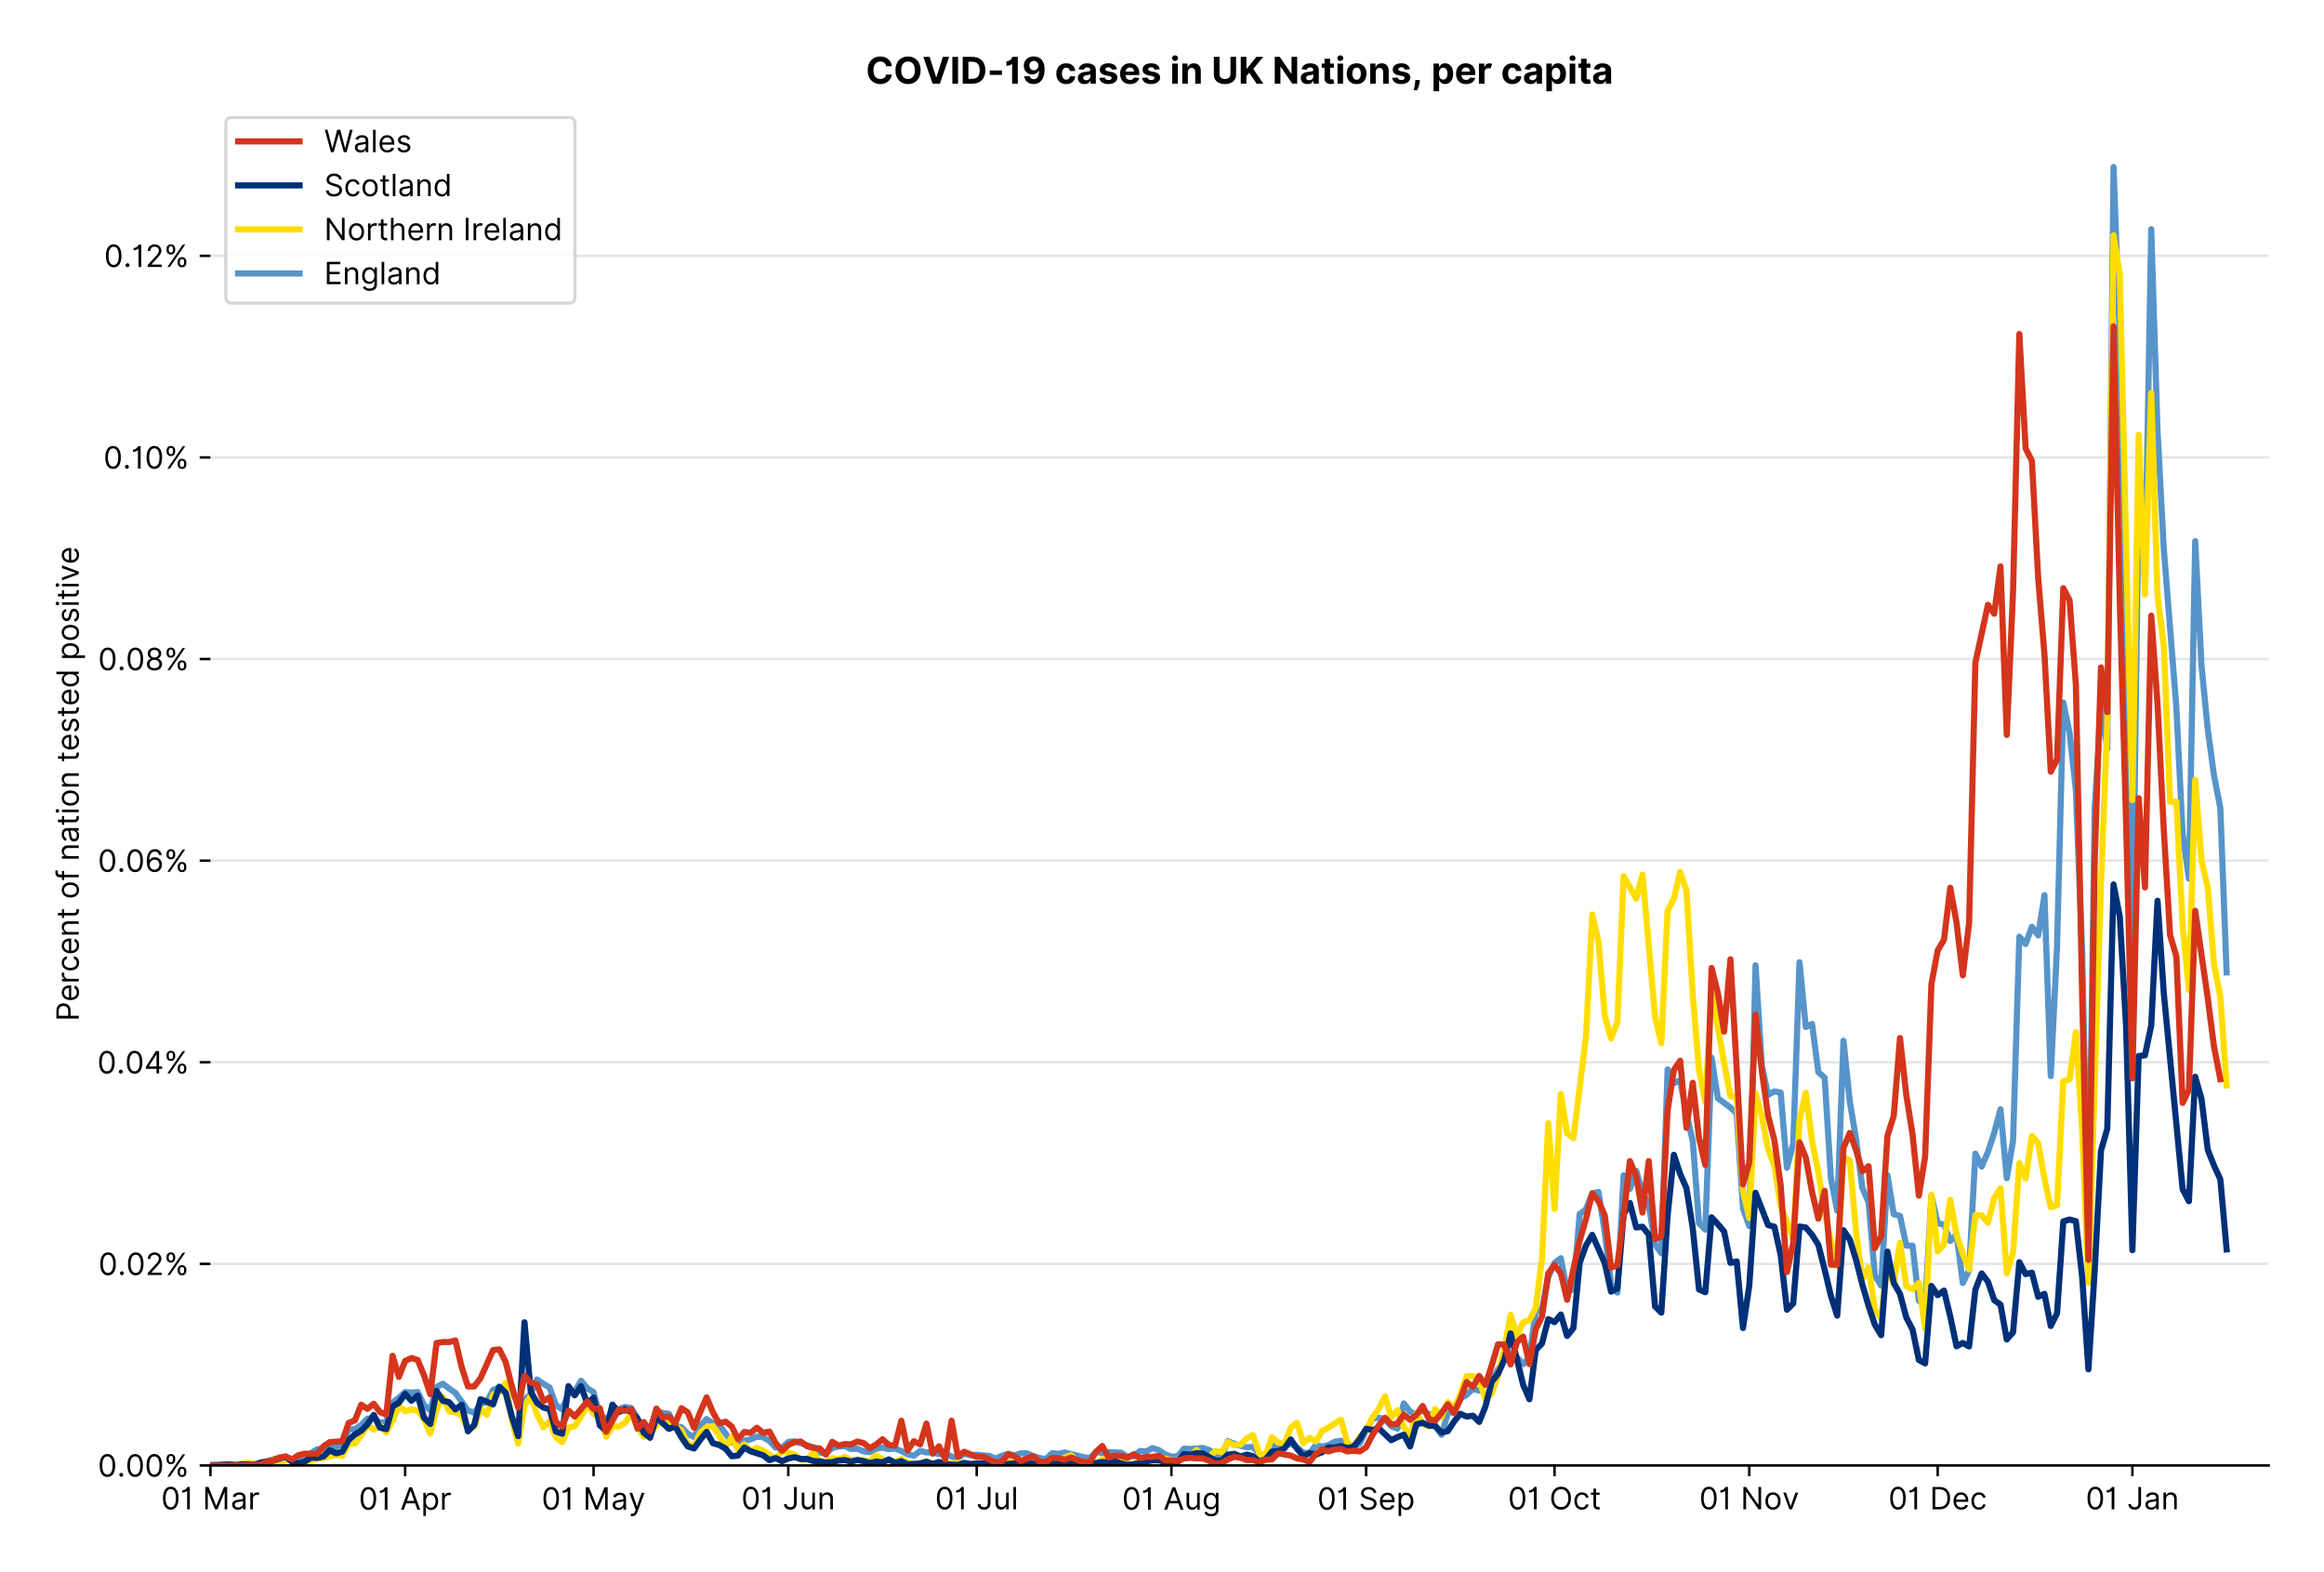 <?xml version="1.0" encoding="utf-8" standalone="no"?>
<!DOCTYPE svg PUBLIC "-//W3C//DTD SVG 1.1//EN"
  "http://www.w3.org/Graphics/SVG/1.1/DTD/svg11.dtd">
<!-- Created with matplotlib (https://matplotlib.org/) -->
<svg version="1.1" viewBox="0 0 756.061 511.276" xmlns="http://www.w3.org/2000/svg" xmlns:xlink="http://www.w3.org/1999/xlink">
 <defs>
  <style type="text/css">*{stroke-linecap:butt;stroke-linejoin:round;}</style>
 </defs>
 <g id="figure_1">
  <g id="patch_1">
   <path d="M 0 511.276 
L 756.061 511.276 
L 756.061 0 
L 0 0 
z
" style="fill:#ffffff;"/>
  </g>
  <g id="axes_1">
   <g id="patch_2">
    <path d="M 68.461 476.745 
L 738.061 476.745 
L 738.061 33.225 
L 68.461 33.225 
z
" style="fill:#ffffff;"/>
   </g>
   <g id="matplotlib.axis_1">
    <g id="xtick_1">
     <g id="line2d_1">
      <defs>
       <path d="M 0 0 
L 0 3.5 
" id="mab0605786f" style="stroke:#000000;stroke-width:0.8;"/>
      </defs>
      <g>
       <use style="stroke:#000000;stroke-width:0.8;" x="68.461" xlink:href="#mab0605786f" y="476.745"/>
      </g>
     </g>
     <g id="text_1">
      <!-- 01 Mar -->
      <g transform="translate(52.424 491.018)scale(0.1 -0.1)">
       <defs>
        <path d="M 31.25 -1 
Q 19.219 -1 12.594 8.766 
Q 5.969 18.531 5.969 36.359 
Q 5.969 54.047 12.641 63.875 
Q 19.312 73.719 31.25 73.719 
Q 43.188 73.719 49.859 63.875 
Q 56.531 54.047 56.531 36.359 
Q 56.531 18.531 49.906 8.766 
Q 43.297 -1 31.25 -1 
z
M 31.25 6.812 
Q 39.203 6.812 43.609 14.484 
Q 48.016 22.156 48.016 36.359 
Q 48.016 50.531 43.578 58.281 
Q 39.141 66.047 31.25 66.047 
Q 23.375 66.047 18.922 58.281 
Q 14.484 50.531 14.484 36.359 
Q 14.484 22.156 18.906 14.484 
Q 23.328 6.812 31.25 6.812 
z
" id="Inter-Regular-48"/>
        <path d="M 30.828 72.734 
L 30.828 0 
L 22.016 0 
L 22.016 59.938 
L 21.453 59.938 
Q 20.953 58.953 18.891 57.688 
Q 16.828 56.422 13.562 55.484 
Q 10.297 54.547 6.109 54.547 
L 6.109 61.938 
Q 10.328 61.938 13.422 63.453 
Q 16.516 64.984 18.594 67.047 
Q 20.672 69.109 21.75 70.766 
Q 22.828 72.438 23.016 72.734 
z
" id="Inter-Regular-49"/>
        <path id="Inter-Regular-32"/>
        <path d="M 8.812 72.734 
L 19.312 72.734 
L 44.031 12.359 
L 44.891 12.359 
L 69.609 72.734 
L 80.109 72.734 
L 80.109 0 
L 71.875 0 
L 71.875 55.25 
L 71.172 55.25 
L 48.438 0 
L 40.484 0 
L 17.75 55.25 
L 17.047 55.25 
L 17.047 0 
L 8.812 0 
z
" id="Inter-Regular-77"/>
        <path d="M 23.719 -1.281 
Q 18.531 -1.281 14.312 0.688 
Q 10.094 2.656 7.594 6.406 
Q 5.109 10.156 5.109 15.484 
Q 5.109 20.172 6.953 23.094 
Q 8.812 26.031 11.891 27.703 
Q 14.984 29.375 18.734 30.203 
Q 22.484 31.031 26.281 31.531 
Q 31.25 32.172 34.359 32.5 
Q 37.469 32.844 38.906 33.656 
Q 40.344 34.484 40.344 36.5 
L 40.344 36.797 
Q 40.344 42.047 37.484 44.953 
Q 34.625 47.875 28.844 47.875 
Q 22.828 47.875 19.422 45.234 
Q 16.016 42.609 14.625 39.625 
L 6.672 42.469 
Q 8.812 47.438 12.375 50.219 
Q 15.953 53.016 20.188 54.125 
Q 24.438 55.25 28.547 55.25 
Q 31.188 55.25 34.609 54.625 
Q 38.031 54.016 41.25 52.094 
Q 44.469 50.172 46.594 46.297 
Q 48.719 42.438 48.719 35.938 
L 48.719 0 
L 40.344 0 
L 40.344 7.391 
L 39.922 7.391 
Q 39.062 5.609 37.078 3.578 
Q 35.094 1.562 31.781 0.141 
Q 28.484 -1.281 23.719 -1.281 
z
M 25 6.25 
Q 29.969 6.25 33.391 8.203 
Q 36.828 10.156 38.578 13.234 
Q 40.344 16.328 40.344 19.75 
L 40.344 27.422 
Q 39.812 26.781 38.016 26.266 
Q 36.219 25.75 33.891 25.375 
Q 31.578 25 29.391 24.734 
Q 27.203 24.469 25.859 24.297 
Q 22.594 23.859 19.766 22.922 
Q 16.938 21.984 15.219 20.109 
Q 13.5 18.25 13.5 15.062 
Q 13.5 10.688 16.75 8.469 
Q 20 6.25 25 6.25 
z
" id="Inter-Regular-97"/>
        <path d="M 7.672 0 
L 7.672 54.547 
L 15.766 54.547 
L 15.766 46.312 
L 16.344 46.312 
Q 17.797 50.359 21.703 52.875 
Q 25.609 55.391 30.547 55.391 
Q 32.812 55.391 34.516 54.859 
Q 36.219 54.328 37.5 53.406 
L 34.656 46.312 
Q 33.766 46.766 32.578 47.031 
Q 31.391 47.297 29.828 47.297 
Q 23.859 47.297 19.953 43.656 
Q 16.047 40.016 16.047 34.516 
L 16.047 0 
z
" id="Inter-Regular-114"/>
       </defs>
       <use xlink:href="#Inter-Regular-48"/>
       <use x="62.5" xlink:href="#Inter-Regular-49"/>
       <use x="106.676" xlink:href="#Inter-Regular-32"/>
       <use x="134.801" xlink:href="#Inter-Regular-77"/>
       <use x="225.994" xlink:href="#Inter-Regular-97"/>
       <use x="282.386" xlink:href="#Inter-Regular-114"/>
      </g>
     </g>
    </g>
    <g id="xtick_2">
     <g id="line2d_2">
      <g>
       <use style="stroke:#000000;stroke-width:0.8;" x="131.805" xlink:href="#mab0605786f" y="476.745"/>
      </g>
     </g>
     <g id="text_2">
      <!-- 01 Apr -->
      <g transform="translate(116.72 491.117)scale(0.1 -0.1)">
       <defs>
        <path d="M 11.797 0 
L 2.562 0 
L 29.266 72.734 
L 38.359 72.734 
L 65.062 0 
L 55.828 0 
L 48.516 20.594 
L 19.109 20.594 
z
M 21.875 28.406 
L 45.734 28.406 
L 34.094 61.219 
L 33.531 61.219 
z
" id="Inter-Regular-65"/>
        <path d="M 7.672 -20.453 
L 7.672 54.547 
L 15.766 54.547 
L 15.766 45.875 
L 16.766 45.875 
Q 17.688 47.297 19.328 49.516 
Q 20.984 51.734 24.094 53.484 
Q 27.203 55.25 32.531 55.25 
Q 39.422 55.25 44.672 51.797 
Q 49.938 48.359 52.875 42.031 
Q 55.828 35.719 55.828 27.125 
Q 55.828 18.469 52.875 12.125 
Q 49.938 5.781 44.703 2.312 
Q 39.484 -1.141 32.672 -1.141 
Q 27.422 -1.141 24.25 0.609 
Q 21.094 2.375 19.391 4.625 
Q 17.688 6.891 16.766 8.375 
L 16.047 8.375 
L 16.047 -20.453 
z
M 15.906 27.266 
Q 15.906 18 19.938 12.188 
Q 23.969 6.391 31.531 6.391 
Q 36.797 6.391 40.328 9.172 
Q 43.859 11.969 45.641 16.703 
Q 47.438 21.453 47.438 27.266 
Q 47.438 33.031 45.672 37.656 
Q 43.922 42.297 40.391 45.016 
Q 36.859 47.734 31.531 47.734 
Q 23.859 47.734 19.875 42.078 
Q 15.906 36.438 15.906 27.266 
z
" id="Inter-Regular-112"/>
       </defs>
       <use xlink:href="#Inter-Regular-48"/>
       <use x="62.5" xlink:href="#Inter-Regular-49"/>
       <use x="106.676" xlink:href="#Inter-Regular-32"/>
       <use x="134.801" xlink:href="#Inter-Regular-65"/>
       <use x="202.415" xlink:href="#Inter-Regular-112"/>
       <use x="263.352" xlink:href="#Inter-Regular-114"/>
      </g>
     </g>
    </g>
    <g id="xtick_3">
     <g id="line2d_3">
      <g>
       <use style="stroke:#000000;stroke-width:0.8;" x="193.105" xlink:href="#mab0605786f" y="476.745"/>
      </g>
     </g>
     <g id="text_3">
      <!-- 01 May -->
      <g transform="translate(176.202 491.117)scale(0.1 -0.1)">
       <defs>
        <path d="M 12.781 -21.172 
Q 10.656 -21.172 8.984 -20.828 
Q 7.312 -20.484 6.672 -20.172 
L 8.812 -12.781 
Q 13.391 -13.953 16.453 -12.719 
Q 19.531 -11.5 21.734 -5.391 
L 23.578 -0.281 
L 3.406 54.547 
L 12.5 54.547 
L 27.562 11.078 
L 28.125 11.078 
L 43.188 54.547 
L 52.281 54.547 
L 28.844 -8.812 
Q 24.219 -21.172 12.781 -21.172 
z
" id="Inter-Regular-121"/>
       </defs>
       <use xlink:href="#Inter-Regular-48"/>
       <use x="62.5" xlink:href="#Inter-Regular-49"/>
       <use x="106.676" xlink:href="#Inter-Regular-32"/>
       <use x="134.801" xlink:href="#Inter-Regular-77"/>
       <use x="225.994" xlink:href="#Inter-Regular-97"/>
       <use x="282.386" xlink:href="#Inter-Regular-121"/>
      </g>
     </g>
    </g>
    <g id="xtick_4">
     <g id="line2d_4">
      <g>
       <use style="stroke:#000000;stroke-width:0.8;" x="256.449" xlink:href="#mab0605786f" y="476.745"/>
      </g>
     </g>
     <g id="text_4">
      <!-- 01 Jun -->
      <g transform="translate(241.165 491.018)scale(0.1 -0.1)">
       <defs>
        <path d="M 36.656 72.734 
L 45.453 72.734 
L 45.453 20.734 
Q 45.453 10.266 39.828 4.625 
Q 34.203 -1 24.719 -1 
Q 18.75 -1 14.094 1.188 
Q 9.453 3.375 6.781 7.422 
Q 4.125 11.469 4.125 17.047 
L 12.781 17.047 
Q 12.781 12.422 16.156 9.609 
Q 19.531 6.812 24.719 6.812 
Q 30.438 6.812 33.547 10.375 
Q 36.656 13.953 36.656 20.734 
z
" id="Inter-Regular-74"/>
        <path d="M 42.047 22.297 
L 42.047 54.547 
L 50.422 54.547 
L 50.422 0 
L 42.047 0 
L 42.047 9.234 
L 41.484 9.234 
Q 39.562 5.078 35.516 2.188 
Q 31.469 -0.703 25.281 -0.703 
Q 17.609 -0.703 12.641 4.375 
Q 7.672 9.453 7.672 19.891 
L 7.672 54.547 
L 16.047 54.547 
L 16.047 20.453 
Q 16.047 14.484 19.406 10.938 
Q 22.766 7.391 27.984 7.391 
Q 31.109 7.391 34.359 8.984 
Q 37.609 10.578 39.828 13.875 
Q 42.047 17.188 42.047 22.297 
z
" id="Inter-Regular-117"/>
        <path d="M 16.047 32.812 
L 16.047 0 
L 7.672 0 
L 7.672 54.547 
L 15.766 54.547 
L 15.766 46.016 
L 16.484 46.016 
Q 18.391 50.172 22.297 52.703 
Q 26.203 55.25 32.391 55.25 
Q 40.656 55.25 45.75 50.172 
Q 50.859 45.094 50.859 34.656 
L 50.859 0 
L 42.469 0 
L 42.469 34.094 
Q 42.469 40.516 39.125 44.125 
Q 35.797 47.734 29.969 47.734 
Q 23.969 47.734 20 43.844 
Q 16.047 39.953 16.047 32.812 
z
" id="Inter-Regular-110"/>
       </defs>
       <use xlink:href="#Inter-Regular-48"/>
       <use x="62.5" xlink:href="#Inter-Regular-49"/>
       <use x="106.676" xlink:href="#Inter-Regular-32"/>
       <use x="134.801" xlink:href="#Inter-Regular-74"/>
       <use x="189.063" xlink:href="#Inter-Regular-117"/>
       <use x="247.159" xlink:href="#Inter-Regular-110"/>
      </g>
     </g>
    </g>
    <g id="xtick_5">
     <g id="line2d_5">
      <g>
       <use style="stroke:#000000;stroke-width:0.8;" x="317.75" xlink:href="#mab0605786f" y="476.745"/>
      </g>
     </g>
     <g id="text_5">
      <!-- 01 Jul -->
      <g transform="translate(304.206 491.018)scale(0.1 -0.1)">
       <defs>
        <path d="M 16.047 72.734 
L 16.047 0 
L 7.672 0 
L 7.672 72.734 
z
" id="Inter-Regular-108"/>
       </defs>
       <use xlink:href="#Inter-Regular-48"/>
       <use x="62.5" xlink:href="#Inter-Regular-49"/>
       <use x="106.676" xlink:href="#Inter-Regular-32"/>
       <use x="134.801" xlink:href="#Inter-Regular-74"/>
       <use x="189.063" xlink:href="#Inter-Regular-117"/>
       <use x="247.159" xlink:href="#Inter-Regular-108"/>
      </g>
     </g>
    </g>
    <g id="xtick_6">
     <g id="line2d_6">
      <g>
       <use style="stroke:#000000;stroke-width:0.8;" x="381.094" xlink:href="#mab0605786f" y="476.745"/>
      </g>
     </g>
     <g id="text_6">
      <!-- 01 Aug -->
      <g transform="translate(365.022 491.117)scale(0.1 -0.1)">
       <defs>
        <path d="M 29.688 -21.594 
Q 20.562 -21.594 15.25 -18.266 
Q 9.938 -14.953 7.391 -10.656 
L 14.062 -5.969 
Q 15.203 -7.453 16.938 -9.391 
Q 18.688 -11.328 21.719 -12.766 
Q 24.75 -14.203 29.688 -14.203 
Q 36.297 -14.203 40.594 -11 
Q 44.891 -7.812 44.891 -1 
L 44.891 10.078 
L 44.172 10.078 
Q 43.25 8.594 41.562 6.406 
Q 39.875 4.219 36.734 2.531 
Q 33.594 0.859 28.266 0.859 
Q 21.656 0.859 16.422 3.984 
Q 11.188 7.109 8.141 13.062 
Q 5.109 19.031 5.109 27.562 
Q 5.109 35.938 8.062 42.172 
Q 11.016 48.406 16.266 51.828 
Q 21.516 55.25 28.406 55.25 
Q 33.734 55.25 36.875 53.484 
Q 40.016 51.734 41.703 49.516 
Q 43.391 47.297 44.312 45.875 
L 45.172 45.875 
L 45.172 54.547 
L 53.266 54.547 
L 53.266 -1.562 
Q 53.266 -8.594 50.078 -13.016 
Q 46.906 -17.438 41.562 -19.516 
Q 36.219 -21.594 29.688 -21.594 
z
M 29.406 8.375 
Q 36.969 8.375 41 13.5 
Q 45.031 18.641 45.031 27.703 
Q 45.031 36.547 41.047 42.141 
Q 37.078 47.734 29.406 47.734 
Q 24.078 47.734 20.547 45.031 
Q 17.016 42.328 15.25 37.781 
Q 13.5 33.234 13.5 27.703 
Q 13.5 19.172 17.5 13.766 
Q 21.516 8.375 29.406 8.375 
z
" id="Inter-Regular-103"/>
       </defs>
       <use xlink:href="#Inter-Regular-48"/>
       <use x="62.5" xlink:href="#Inter-Regular-49"/>
       <use x="106.676" xlink:href="#Inter-Regular-32"/>
       <use x="134.801" xlink:href="#Inter-Regular-65"/>
       <use x="202.415" xlink:href="#Inter-Regular-117"/>
       <use x="260.511" xlink:href="#Inter-Regular-103"/>
      </g>
     </g>
    </g>
    <g id="xtick_7">
     <g id="line2d_7">
      <g>
       <use style="stroke:#000000;stroke-width:0.8;" x="444.438" xlink:href="#mab0605786f" y="476.745"/>
      </g>
     </g>
     <g id="text_7">
      <!-- 01 Sep -->
      <g transform="translate(428.55 491.117)scale(0.1 -0.1)">
       <defs>
        <path d="M 48.578 54.547 
Q 47.938 59.938 43.391 62.922 
Q 38.844 65.906 32.25 65.906 
Q 25 65.906 20.594 62.484 
Q 16.188 59.062 16.188 53.828 
Q 16.188 49.922 18.578 47.531 
Q 20.984 45.141 24.266 43.797 
Q 27.562 42.469 30.25 41.766 
L 37.641 39.766 
Q 40.484 39.031 43.984 37.719 
Q 47.484 36.406 50.688 34.141 
Q 53.906 31.891 56 28.375 
Q 58.094 24.859 58.094 19.75 
Q 58.094 13.844 55.016 9.078 
Q 51.953 4.328 46.078 1.516 
Q 40.203 -1.281 31.812 -1.281 
Q 20.094 -1.281 13.203 4.25 
Q 6.328 9.797 5.688 18.75 
L 14.781 18.75 
Q 15.125 14.625 17.562 11.938 
Q 20 9.266 23.734 7.969 
Q 27.484 6.672 31.812 6.672 
Q 36.859 6.672 40.875 8.328 
Q 44.891 9.984 47.234 12.938 
Q 49.578 15.906 49.578 19.891 
Q 49.578 23.516 47.547 25.781 
Q 45.531 28.047 42.219 29.469 
Q 38.922 30.891 35.094 31.953 
L 26.141 34.516 
Q 17.609 36.969 12.641 41.516 
Q 7.672 46.062 7.672 53.406 
Q 7.672 59.516 10.984 64.078 
Q 14.312 68.641 19.938 71.172 
Q 25.562 73.719 32.531 73.719 
Q 39.562 73.719 45.031 71.219 
Q 50.5 68.719 53.703 64.375 
Q 56.922 60.047 57.109 54.547 
z
" id="Inter-Regular-83"/>
        <path d="M 30.547 -1.141 
Q 22.656 -1.141 16.953 2.359 
Q 11.266 5.859 8.188 12.156 
Q 5.109 18.469 5.109 26.844 
Q 5.109 35.234 8.188 41.641 
Q 11.266 48.047 16.781 51.641 
Q 22.297 55.25 29.688 55.25 
Q 33.953 55.25 38.109 53.828 
Q 42.266 52.422 45.672 49.234 
Q 49.078 46.062 51.094 40.844 
Q 53.125 35.625 53.125 27.984 
L 53.125 24.438 
L 13.531 24.438 
Q 13.812 15.703 18.484 11.047 
Q 23.156 6.391 30.547 6.391 
Q 35.484 6.391 39.031 8.516 
Q 42.578 10.656 44.172 14.922 
L 52.281 12.641 
Q 50.359 6.469 44.594 2.656 
Q 38.844 -1.141 30.547 -1.141 
z
M 13.531 31.672 
L 44.609 31.672 
Q 44.609 38.594 40.547 43.156 
Q 36.5 47.734 29.688 47.734 
Q 24.891 47.734 21.375 45.484 
Q 17.859 43.25 15.828 39.578 
Q 13.812 35.906 13.531 31.672 
z
" id="Inter-Regular-101"/>
       </defs>
       <use xlink:href="#Inter-Regular-48"/>
       <use x="62.5" xlink:href="#Inter-Regular-49"/>
       <use x="106.676" xlink:href="#Inter-Regular-32"/>
       <use x="134.801" xlink:href="#Inter-Regular-83"/>
       <use x="198.58" xlink:href="#Inter-Regular-101"/>
       <use x="256.818" xlink:href="#Inter-Regular-112"/>
      </g>
     </g>
    </g>
    <g id="xtick_8">
     <g id="line2d_8">
      <g>
       <use style="stroke:#000000;stroke-width:0.8;" x="505.738" xlink:href="#mab0605786f" y="476.745"/>
      </g>
     </g>
     <g id="text_8">
      <!-- 01 Oct -->
      <g transform="translate(490.582 491.018)scale(0.1 -0.1)">
       <defs>
        <path d="M 70.172 36.359 
Q 70.172 24.859 66.016 16.469 
Q 61.859 8.094 54.609 3.547 
Q 47.375 -1 38.062 -1 
Q 28.766 -1 21.516 3.547 
Q 14.281 8.094 10.125 16.469 
Q 5.969 24.859 5.969 36.359 
Q 5.969 47.875 10.125 56.25 
Q 14.281 64.625 21.516 69.172 
Q 28.766 73.719 38.062 73.719 
Q 47.375 73.719 54.609 69.172 
Q 61.859 64.625 66.016 56.25 
Q 70.172 47.875 70.172 36.359 
z
M 61.656 36.359 
Q 61.656 45.812 58.5 52.312 
Q 55.359 58.812 50.016 62.141 
Q 44.672 65.484 38.062 65.484 
Q 31.469 65.484 26.125 62.141 
Q 20.781 58.812 17.625 52.312 
Q 14.484 45.812 14.484 36.359 
Q 14.484 26.922 17.625 20.422 
Q 20.781 13.922 26.125 10.578 
Q 31.469 7.25 38.062 7.25 
Q 44.672 7.25 50.016 10.578 
Q 55.359 13.922 58.5 20.422 
Q 61.656 26.922 61.656 36.359 
z
" id="Inter-Regular-79"/>
        <path d="M 29.828 -1.141 
Q 22.156 -1.141 16.609 2.484 
Q 11.078 6.109 8.094 12.469 
Q 5.109 18.828 5.109 26.984 
Q 5.109 35.297 8.188 41.672 
Q 11.266 48.047 16.781 51.641 
Q 22.297 55.25 29.688 55.25 
Q 35.438 55.25 40.047 53.125 
Q 44.672 51 47.609 47.156 
Q 50.562 43.328 51.281 38.203 
L 42.906 38.203 
Q 41.938 41.938 38.656 44.828 
Q 35.375 47.734 29.828 47.734 
Q 22.484 47.734 17.984 42.141 
Q 13.5 36.547 13.5 27.266 
Q 13.5 17.797 17.938 12.094 
Q 22.375 6.391 29.828 6.391 
Q 34.734 6.391 38.234 8.906 
Q 41.734 11.438 42.906 15.906 
L 51.281 15.906 
Q 50.562 11.078 47.781 7.219 
Q 45 3.375 40.438 1.109 
Q 35.875 -1.141 29.828 -1.141 
z
" id="Inter-Regular-99"/>
        <path d="M 31.391 54.547 
L 31.391 47.438 
L 19.75 47.438 
L 19.75 15.625 
Q 19.75 12.078 20.797 10.312 
Q 21.844 8.562 23.484 7.969 
Q 25.141 7.391 26.984 7.391 
Q 28.375 7.391 29.266 7.547 
Q 30.156 7.703 30.688 7.812 
L 32.391 0.281 
Q 31.531 -0.031 30 -0.359 
Q 28.484 -0.703 26.141 -0.703 
Q 22.594 -0.703 19.188 0.812 
Q 15.797 2.344 13.578 5.469 
Q 11.359 8.594 11.359 13.359 
L 11.359 47.438 
L 3.125 47.438 
L 3.125 54.547 
L 11.359 54.547 
L 11.359 67.609 
L 19.75 67.609 
L 19.75 54.547 
z
" id="Inter-Regular-116"/>
       </defs>
       <use xlink:href="#Inter-Regular-48"/>
       <use x="62.5" xlink:href="#Inter-Regular-49"/>
       <use x="106.676" xlink:href="#Inter-Regular-32"/>
       <use x="134.801" xlink:href="#Inter-Regular-79"/>
       <use x="210.938" xlink:href="#Inter-Regular-99"/>
       <use x="266.761" xlink:href="#Inter-Regular-116"/>
      </g>
     </g>
    </g>
    <g id="xtick_9">
     <g id="line2d_9">
      <g>
       <use style="stroke:#000000;stroke-width:0.8;" x="569.082" xlink:href="#mab0605786f" y="476.745"/>
      </g>
     </g>
     <g id="text_9">
      <!-- 01 Nov -->
      <g transform="translate(552.811 491.018)scale(0.1 -0.1)">
       <defs>
        <path d="M 66.484 72.734 
L 66.484 0 
L 57.953 0 
L 18.328 57.109 
L 17.609 57.109 
L 17.609 0 
L 8.812 0 
L 8.812 72.734 
L 17.328 72.734 
L 57.109 15.484 
L 57.812 15.484 
L 57.812 72.734 
z
" id="Inter-Regular-78"/>
        <path d="M 29.828 -1.141 
Q 22.438 -1.141 16.875 2.375 
Q 11.328 5.891 8.219 12.203 
Q 5.109 18.531 5.109 26.984 
Q 5.109 35.516 8.219 41.859 
Q 11.328 48.219 16.875 51.734 
Q 22.438 55.25 29.828 55.25 
Q 37.219 55.25 42.766 51.734 
Q 48.328 48.219 51.438 41.859 
Q 54.547 35.516 54.547 26.984 
Q 54.547 18.531 51.438 12.203 
Q 48.328 5.891 42.766 2.375 
Q 37.219 -1.141 29.828 -1.141 
z
M 29.828 6.391 
Q 35.438 6.391 39.062 9.266 
Q 42.688 12.141 44.422 16.828 
Q 46.172 21.516 46.172 26.984 
Q 46.172 32.453 44.422 37.172 
Q 42.688 41.906 39.062 44.812 
Q 35.438 47.734 29.828 47.734 
Q 24.219 47.734 20.594 44.812 
Q 16.969 41.906 15.234 37.172 
Q 13.5 32.453 13.5 26.984 
Q 13.5 21.516 15.234 16.828 
Q 16.969 12.141 20.594 9.266 
Q 24.219 6.391 29.828 6.391 
z
" id="Inter-Regular-111"/>
        <path d="M 52.281 54.547 
L 32.109 0 
L 23.578 0 
L 3.406 54.547 
L 12.5 54.547 
L 27.562 11.078 
L 28.125 11.078 
L 43.188 54.547 
z
" id="Inter-Regular-118"/>
       </defs>
       <use xlink:href="#Inter-Regular-48"/>
       <use x="62.5" xlink:href="#Inter-Regular-49"/>
       <use x="106.676" xlink:href="#Inter-Regular-32"/>
       <use x="134.801" xlink:href="#Inter-Regular-78"/>
       <use x="210.085" xlink:href="#Inter-Regular-111"/>
       <use x="269.744" xlink:href="#Inter-Regular-118"/>
      </g>
     </g>
    </g>
    <g id="xtick_10">
     <g id="line2d_10">
      <g>
       <use style="stroke:#000000;stroke-width:0.8;" x="630.383" xlink:href="#mab0605786f" y="476.745"/>
      </g>
     </g>
     <g id="text_10">
      <!-- 01 Dec -->
      <g transform="translate(614.346 491.018)scale(0.1 -0.1)">
       <defs>
        <path d="M 31.25 0 
L 8.812 0 
L 8.812 72.734 
L 32.25 72.734 
Q 42.828 72.734 50.359 68.375 
Q 57.891 64.031 61.891 55.906 
Q 65.906 47.797 65.906 36.5 
Q 65.906 25.141 61.859 16.953 
Q 57.812 8.766 50.062 4.375 
Q 42.328 0 31.25 0 
z
M 17.609 7.812 
L 30.688 7.812 
Q 44.219 7.812 50.797 15.5 
Q 57.391 23.188 57.391 36.5 
Q 57.391 49.719 50.922 57.312 
Q 44.469 64.922 31.672 64.922 
L 17.609 64.922 
z
" id="Inter-Regular-68"/>
       </defs>
       <use xlink:href="#Inter-Regular-48"/>
       <use x="62.5" xlink:href="#Inter-Regular-49"/>
       <use x="106.676" xlink:href="#Inter-Regular-32"/>
       <use x="134.801" xlink:href="#Inter-Regular-68"/>
       <use x="206.676" xlink:href="#Inter-Regular-101"/>
       <use x="264.915" xlink:href="#Inter-Regular-99"/>
      </g>
     </g>
    </g>
    <g id="xtick_11">
     <g id="line2d_11">
      <g>
       <use style="stroke:#000000;stroke-width:0.8;" x="693.727" xlink:href="#mab0605786f" y="476.745"/>
      </g>
     </g>
     <g id="text_11">
      <!-- 01 Jan -->
      <g transform="translate(678.527 491.018)scale(0.1 -0.1)">
       <use xlink:href="#Inter-Regular-48"/>
       <use x="62.5" xlink:href="#Inter-Regular-49"/>
       <use x="106.676" xlink:href="#Inter-Regular-32"/>
       <use x="134.801" xlink:href="#Inter-Regular-74"/>
       <use x="189.063" xlink:href="#Inter-Regular-97"/>
       <use x="245.455" xlink:href="#Inter-Regular-110"/>
      </g>
     </g>
    </g>
   </g>
   <g id="matplotlib.axis_2">
    <g id="ytick_1">
     <g id="line2d_12">
      <path clip-path="url(#p318040d357)" d="M 68.461 476.745 
L 738.061 476.745 
" style="fill:none;stroke:#e5e5e5;stroke-linecap:square;stroke-width:0.8;"/>
     </g>
     <g id="line2d_13">
      <defs>
       <path d="M 0 0 
L -3.5 0 
" id="m5e2738511f" style="stroke:#000000;stroke-width:0.8;"/>
      </defs>
      <g>
       <use style="stroke:#000000;stroke-width:0.8;" x="68.461" xlink:href="#m5e2738511f" y="476.745"/>
      </g>
     </g>
     <g id="text_12">
      <!-- 0.00% -->
      <g transform="translate(31.83 480.382)scale(0.1 -0.1)">
       <defs>
        <path d="M 13.781 -0.562 
Q 11.156 -0.562 9.266 1.312 
Q 7.391 3.203 7.391 5.828 
Q 7.391 8.453 9.266 10.328 
Q 11.156 12.219 13.781 12.219 
Q 16.406 12.219 18.281 10.328 
Q 20.172 8.453 20.172 5.828 
Q 20.172 3.203 18.281 1.312 
Q 16.406 -0.562 13.781 -0.562 
z
" id="Inter-Regular-46"/>
        <path d="M 44.609 13.641 
L 44.609 17.469 
Q 44.609 21.453 46.25 24.766 
Q 47.906 28.094 51.078 30.094 
Q 54.266 32.109 58.812 32.109 
Q 63.422 32.109 66.547 30.094 
Q 69.672 28.094 71.266 24.766 
Q 72.875 21.453 72.875 17.469 
L 72.875 13.641 
Q 72.875 9.656 71.25 6.328 
Q 69.641 3.016 66.5 1 
Q 63.359 -1 58.812 -1 
Q 54.188 -1 51.031 1 
Q 47.875 3.016 46.234 6.328 
Q 44.609 9.656 44.609 13.641 
z
M 8.375 55.25 
L 8.375 59.094 
Q 8.375 63.062 10.031 66.375 
Q 11.688 69.703 14.859 71.703 
Q 18.047 73.719 22.594 73.719 
Q 27.203 73.719 30.328 71.703 
Q 33.453 69.703 35.047 66.375 
Q 36.656 63.062 36.656 59.094 
L 36.656 55.25 
Q 36.656 51.281 35.031 47.953 
Q 33.422 44.641 30.266 42.625 
Q 27.125 40.625 22.594 40.625 
Q 17.969 40.625 14.812 42.625 
Q 11.656 44.641 10.016 47.953 
Q 8.375 51.281 8.375 55.25 
z
M 11.078 0 
L 61.078 72.734 
L 69.172 72.734 
L 19.172 0 
z
M 51.844 17.469 
L 51.844 13.641 
Q 51.844 10.328 53.406 7.719 
Q 54.969 5.109 58.812 5.109 
Q 62.531 5.109 64.078 7.719 
Q 65.625 10.328 65.625 13.641 
L 65.625 17.469 
Q 65.625 20.781 64.125 23.391 
Q 62.641 26 58.812 26 
Q 55.078 26 53.453 23.391 
Q 51.844 20.781 51.844 17.469 
z
M 15.625 59.094 
L 15.625 55.25 
Q 15.625 51.953 17.188 49.344 
Q 18.75 46.734 22.594 46.734 
Q 26.312 46.734 27.859 49.344 
Q 29.406 51.953 29.406 55.25 
L 29.406 59.094 
Q 29.406 62.391 27.906 65 
Q 26.422 67.609 22.594 67.609 
Q 18.859 67.609 17.234 65 
Q 15.625 62.391 15.625 59.094 
z
" id="Inter-Regular-37"/>
       </defs>
       <use xlink:href="#Inter-Regular-48"/>
       <use x="62.5" xlink:href="#Inter-Regular-46"/>
       <use x="90.057" xlink:href="#Inter-Regular-48"/>
       <use x="152.557" xlink:href="#Inter-Regular-48"/>
       <use x="215.057" xlink:href="#Inter-Regular-37"/>
      </g>
     </g>
    </g>
    <g id="ytick_2">
     <g id="line2d_14">
      <path clip-path="url(#p318040d357)" d="M 68.461 411.158 
L 738.061 411.158 
" style="fill:none;stroke:#e5e5e5;stroke-linecap:square;stroke-width:0.8;"/>
     </g>
     <g id="line2d_15">
      <g>
       <use style="stroke:#000000;stroke-width:0.8;" x="68.461" xlink:href="#m5e2738511f" y="411.158"/>
      </g>
     </g>
     <g id="text_13">
      <!-- 0.02% -->
      <g transform="translate(32.028 414.795)scale(0.1 -0.1)">
       <defs>
        <path d="M 7.531 0 
L 7.531 6.391 
L 31.531 32.672 
Q 35.766 37.281 38.5 40.703 
Q 41.234 44.141 42.562 47.172 
Q 43.891 50.219 43.891 53.547 
Q 43.891 59.297 39.891 62.672 
Q 35.906 66.047 29.969 66.047 
Q 23.656 66.047 19.922 62.266 
Q 16.188 58.484 16.188 52.266 
L 7.812 52.266 
Q 7.812 58.672 10.75 63.5 
Q 13.703 68.328 18.797 71.016 
Q 23.906 73.719 30.25 73.719 
Q 36.656 73.719 41.578 71.016 
Q 46.516 68.328 49.312 63.734 
Q 52.125 59.156 52.125 53.547 
Q 52.125 49.531 50.688 45.719 
Q 49.25 41.906 45.719 37.234 
Q 42.188 32.562 35.938 25.859 
L 19.609 8.375 
L 19.609 7.812 
L 53.406 7.812 
L 53.406 0 
z
" id="Inter-Regular-50"/>
       </defs>
       <use xlink:href="#Inter-Regular-48"/>
       <use x="62.5" xlink:href="#Inter-Regular-46"/>
       <use x="90.057" xlink:href="#Inter-Regular-48"/>
       <use x="152.557" xlink:href="#Inter-Regular-50"/>
       <use x="213.068" xlink:href="#Inter-Regular-37"/>
      </g>
     </g>
    </g>
    <g id="ytick_3">
     <g id="line2d_16">
      <path clip-path="url(#p318040d357)" d="M 68.461 345.571 
L 738.061 345.571 
" style="fill:none;stroke:#e5e5e5;stroke-linecap:square;stroke-width:0.8;"/>
     </g>
     <g id="line2d_17">
      <g>
       <use style="stroke:#000000;stroke-width:0.8;" x="68.461" xlink:href="#m5e2738511f" y="345.571"/>
      </g>
     </g>
     <g id="text_14">
      <!-- 0.04% -->
      <g transform="translate(31.659 349.208)scale(0.1 -0.1)">
       <defs>
        <path d="M 5.828 14.922 
L 5.828 22.156 
L 37.781 72.734 
L 48.438 72.734 
L 48.438 22.734 
L 58.375 22.734 
L 58.375 14.922 
L 48.438 14.922 
L 48.438 0 
L 40.062 0 
L 40.062 14.922 
z
M 40.062 22.734 
L 40.062 61.5 
L 39.484 61.5 
L 15.344 23.297 
L 15.344 22.734 
z
" id="Inter-Regular-52"/>
       </defs>
       <use xlink:href="#Inter-Regular-48"/>
       <use x="62.5" xlink:href="#Inter-Regular-46"/>
       <use x="90.057" xlink:href="#Inter-Regular-48"/>
       <use x="152.557" xlink:href="#Inter-Regular-52"/>
       <use x="216.761" xlink:href="#Inter-Regular-37"/>
      </g>
     </g>
    </g>
    <g id="ytick_4">
     <g id="line2d_18">
      <path clip-path="url(#p318040d357)" d="M 68.461 279.984 
L 738.061 279.984 
" style="fill:none;stroke:#e5e5e5;stroke-linecap:square;stroke-width:0.8;"/>
     </g>
     <g id="line2d_19">
      <g>
       <use style="stroke:#000000;stroke-width:0.8;" x="68.461" xlink:href="#m5e2738511f" y="279.984"/>
      </g>
     </g>
     <g id="text_15">
      <!-- 0.06% -->
      <g transform="translate(31.844 283.621)scale(0.1 -0.1)">
       <defs>
        <path d="M 31.672 -1 
Q 27.203 -0.922 22.719 0.703 
Q 18.25 2.344 14.562 6.234 
Q 10.875 10.125 8.625 16.781 
Q 6.391 23.438 6.391 33.516 
Q 6.391 52.906 13.453 63.375 
Q 20.531 73.859 32.812 73.859 
Q 41.969 73.859 48.016 68.5 
Q 54.078 63.141 55.406 54.547 
L 46.734 54.547 
Q 45.531 59.547 42.047 62.797 
Q 38.562 66.047 32.812 66.047 
Q 24.359 66.047 19.516 58.672 
Q 14.672 51.312 14.625 37.922 
L 15.203 37.922 
Q 18.188 42.438 22.828 45 
Q 27.484 47.578 33.094 47.578 
Q 39.344 47.578 44.531 44.469 
Q 49.719 41.375 52.844 35.922 
Q 55.969 30.469 55.969 23.438 
Q 55.969 16.688 52.953 11.094 
Q 49.938 5.5 44.484 2.219 
Q 39.031 -1.062 31.672 -1 
z
M 31.672 6.812 
Q 36.156 6.812 39.719 9.047 
Q 43.297 11.297 45.359 15.062 
Q 47.438 18.828 47.438 23.438 
Q 47.438 27.953 45.438 31.656 
Q 43.438 35.375 39.938 37.562 
Q 36.438 39.766 31.969 39.766 
Q 27.453 39.766 23.828 37.453 
Q 20.203 35.156 18.078 31.406 
Q 15.953 27.656 15.906 23.297 
Q 15.906 18.969 17.953 15.203 
Q 20 11.438 23.562 9.125 
Q 27.125 6.812 31.672 6.812 
z
" id="Inter-Regular-54"/>
       </defs>
       <use xlink:href="#Inter-Regular-48"/>
       <use x="62.5" xlink:href="#Inter-Regular-46"/>
       <use x="90.057" xlink:href="#Inter-Regular-48"/>
       <use x="152.557" xlink:href="#Inter-Regular-54"/>
       <use x="214.915" xlink:href="#Inter-Regular-37"/>
      </g>
     </g>
    </g>
    <g id="ytick_5">
     <g id="line2d_20">
      <path clip-path="url(#p318040d357)" d="M 68.461 214.397 
L 738.061 214.397 
" style="fill:none;stroke:#e5e5e5;stroke-linecap:square;stroke-width:0.8;"/>
     </g>
     <g id="line2d_21">
      <g>
       <use style="stroke:#000000;stroke-width:0.8;" x="68.461" xlink:href="#m5e2738511f" y="214.397"/>
      </g>
     </g>
     <g id="text_16">
      <!-- 0.08% -->
      <g transform="translate(31.914 218.034)scale(0.1 -0.1)">
       <defs>
        <path d="M 30.828 -1 
Q 23.516 -1 17.922 1.609 
Q 12.328 4.219 9.203 8.812 
Q 6.078 13.422 6.109 19.312 
Q 6.078 23.938 7.922 27.859 
Q 9.766 31.781 12.969 34.422 
Q 16.188 37.078 20.172 37.781 
L 20.172 38.203 
Q 14.953 39.562 11.859 44.078 
Q 8.766 48.609 8.812 54.406 
Q 8.766 59.938 11.609 64.297 
Q 14.453 68.672 19.438 71.188 
Q 24.438 73.719 30.828 73.719 
Q 37.141 73.719 42.109 71.188 
Q 47.094 68.672 49.953 64.297 
Q 52.812 59.938 52.844 54.406 
Q 52.812 48.609 49.703 44.078 
Q 46.594 39.562 41.484 38.203 
L 41.484 37.781 
Q 45.422 37.078 48.578 34.422 
Q 51.734 31.781 53.609 27.859 
Q 55.5 23.938 55.547 19.312 
Q 55.5 13.422 52.359 8.812 
Q 49.219 4.219 43.656 1.609 
Q 38.109 -1 30.828 -1 
z
M 30.828 6.812 
Q 38.219 6.812 42.531 10.344 
Q 46.844 13.891 46.875 19.75 
Q 46.844 23.859 44.75 27.016 
Q 42.656 30.188 39.047 32 
Q 35.438 33.812 30.828 33.812 
Q 26.172 33.812 22.531 32 
Q 18.891 30.188 16.812 27.016 
Q 14.734 23.859 14.781 19.75 
Q 14.734 13.891 19.031 10.344 
Q 23.328 6.812 30.828 6.812 
z
M 30.828 41.328 
Q 36.688 41.328 40.484 44.75 
Q 44.281 48.188 44.312 53.828 
Q 44.281 59.375 40.562 62.703 
Q 36.859 66.047 30.828 66.047 
Q 24.719 66.047 21 62.703 
Q 17.297 59.375 17.328 53.828 
Q 17.297 48.188 21.078 44.75 
Q 24.859 41.328 30.828 41.328 
z
" id="Inter-Regular-56"/>
       </defs>
       <use xlink:href="#Inter-Regular-48"/>
       <use x="62.5" xlink:href="#Inter-Regular-46"/>
       <use x="90.057" xlink:href="#Inter-Regular-48"/>
       <use x="152.557" xlink:href="#Inter-Regular-56"/>
       <use x="214.205" xlink:href="#Inter-Regular-37"/>
      </g>
     </g>
    </g>
    <g id="ytick_6">
     <g id="line2d_22">
      <path clip-path="url(#p318040d357)" d="M 68.461 148.81 
L 738.061 148.81 
" style="fill:none;stroke:#e5e5e5;stroke-linecap:square;stroke-width:0.8;"/>
     </g>
     <g id="line2d_23">
      <g>
       <use style="stroke:#000000;stroke-width:0.8;" x="68.461" xlink:href="#m5e2738511f" y="148.81"/>
      </g>
     </g>
     <g id="text_17">
      <!-- 0.10% -->
      <g transform="translate(33.663 152.447)scale(0.1 -0.1)">
       <use xlink:href="#Inter-Regular-48"/>
       <use x="62.5" xlink:href="#Inter-Regular-46"/>
       <use x="90.057" xlink:href="#Inter-Regular-49"/>
       <use x="134.233" xlink:href="#Inter-Regular-48"/>
       <use x="196.733" xlink:href="#Inter-Regular-37"/>
      </g>
     </g>
    </g>
    <g id="ytick_7">
     <g id="line2d_24">
      <path clip-path="url(#p318040d357)" d="M 68.461 83.223 
L 738.061 83.223 
" style="fill:none;stroke:#e5e5e5;stroke-linecap:square;stroke-width:0.8;"/>
     </g>
     <g id="line2d_25">
      <g>
       <use style="stroke:#000000;stroke-width:0.8;" x="68.461" xlink:href="#m5e2738511f" y="83.223"/>
      </g>
     </g>
     <g id="text_18">
      <!-- 0.12% -->
      <g transform="translate(33.861 86.86)scale(0.1 -0.1)">
       <use xlink:href="#Inter-Regular-48"/>
       <use x="62.5" xlink:href="#Inter-Regular-46"/>
       <use x="90.057" xlink:href="#Inter-Regular-49"/>
       <use x="134.233" xlink:href="#Inter-Regular-50"/>
       <use x="194.744" xlink:href="#Inter-Regular-37"/>
      </g>
     </g>
    </g>
    <g id="text_19">
     <!-- Percent of nation tested positive -->
     <g transform="translate(25.614 332.215)rotate(-90)scale(0.1 -0.1)">
      <defs>
       <path d="M 8.812 0 
L 8.812 72.734 
L 33.375 72.734 
Q 41.938 72.734 47.391 69.656 
Q 52.844 66.578 55.469 61.359 
Q 58.094 56.141 58.094 49.719 
Q 58.094 43.281 55.484 38.031 
Q 52.875 32.781 47.438 29.672 
Q 42.016 26.562 33.531 26.562 
L 17.609 26.562 
L 17.609 0 
z
M 17.609 34.375 
L 33.234 34.375 
Q 42.016 34.375 45.719 38.781 
Q 49.438 43.188 49.438 49.719 
Q 49.438 56.281 45.703 60.594 
Q 41.969 64.922 33.094 64.922 
L 17.609 64.922 
z
" id="Inter-Regular-80"/>
       <path d="M 31.969 54.547 
L 31.969 47.438 
L 19.75 47.438 
L 19.75 0 
L 11.359 0 
L 11.359 47.438 
L 2.562 47.438 
L 2.562 54.547 
L 11.359 54.547 
L 11.359 62.078 
Q 11.359 66.766 13.562 69.891 
Q 15.766 73.016 19.281 74.578 
Q 22.797 76.141 26.703 76.141 
Q 29.797 76.141 31.75 75.641 
Q 33.703 75.141 34.656 74.719 
L 32.25 67.469 
Q 31.609 67.688 30.484 68 
Q 29.375 68.328 27.562 68.328 
Q 23.406 68.328 21.578 66.234 
Q 19.75 64.141 19.75 60.078 
L 19.75 54.547 
z
" id="Inter-Regular-102"/>
       <path d="M 7.672 0 
L 7.672 54.547 
L 16.047 54.547 
L 16.047 0 
z
M 11.938 63.641 
Q 9.484 63.641 7.719 65.297 
Q 5.969 66.969 5.969 69.312 
Q 5.969 71.656 7.719 73.328 
Q 9.484 75 11.938 75 
Q 14.391 75 16.141 73.328 
Q 17.906 71.656 17.906 69.312 
Q 17.906 66.969 16.141 65.297 
Q 14.391 63.641 11.938 63.641 
z
" id="Inter-Regular-105"/>
       <path d="M 46.312 42.328 
L 38.781 40.203 
Q 37.672 43.047 35.078 45.531 
Q 32.5 48.016 26.984 48.016 
Q 21.984 48.016 18.656 45.719 
Q 15.344 43.438 15.344 39.922 
Q 15.344 36.797 17.609 34.984 
Q 19.891 33.172 24.719 31.953 
L 32.812 29.969 
Q 47.297 26.422 47.297 15.203 
Q 47.297 10.516 44.609 6.812 
Q 41.938 3.125 37.141 0.984 
Q 32.359 -1.141 26 -1.141 
Q 17.656 -1.141 12.188 2.484 
Q 6.719 6.109 5.25 13.062 
L 13.219 15.062 
Q 15.453 6.25 25.859 6.25 
Q 31.719 6.25 35.172 8.75 
Q 38.641 11.25 38.641 14.766 
Q 38.641 20.562 30.547 22.438 
L 21.453 24.578 
Q 13.953 26.344 10.453 30.094 
Q 6.969 33.844 6.969 39.484 
Q 6.969 44.109 9.578 47.656 
Q 12.188 51.203 16.703 53.219 
Q 21.234 55.25 26.984 55.25 
Q 35.094 55.25 39.719 51.703 
Q 44.359 48.156 46.312 42.328 
z
" id="Inter-Regular-115"/>
       <path d="M 28.266 -1.141 
Q 21.453 -1.141 16.234 2.312 
Q 11.016 5.781 8.062 12.125 
Q 5.109 18.469 5.109 27.125 
Q 5.109 35.719 8.062 42.031 
Q 11.016 48.359 16.266 51.797 
Q 21.516 55.25 28.406 55.25 
Q 33.734 55.25 36.844 53.484 
Q 39.953 51.734 41.594 49.516 
Q 43.25 47.297 44.172 45.875 
L 44.891 45.875 
L 44.891 72.734 
L 53.266 72.734 
L 53.266 0 
L 45.172 0 
L 45.172 8.375 
L 44.172 8.375 
Q 43.25 6.891 41.547 4.625 
Q 39.844 2.375 36.688 0.609 
Q 33.531 -1.141 28.266 -1.141 
z
M 29.406 6.391 
Q 36.969 6.391 41 12.188 
Q 45.031 18 45.031 27.266 
Q 45.031 36.438 41.047 42.078 
Q 37.078 47.734 29.406 47.734 
Q 24.078 47.734 20.547 45.016 
Q 17.016 42.297 15.25 37.656 
Q 13.5 33.031 13.5 27.266 
Q 13.5 21.453 15.281 16.703 
Q 17.078 11.969 20.609 9.172 
Q 24.156 6.391 29.406 6.391 
z
" id="Inter-Regular-100"/>
      </defs>
      <use xlink:href="#Inter-Regular-80"/>
      <use x="63.494" xlink:href="#Inter-Regular-101"/>
      <use x="121.733" xlink:href="#Inter-Regular-114"/>
      <use x="160.085" xlink:href="#Inter-Regular-99"/>
      <use x="215.909" xlink:href="#Inter-Regular-101"/>
      <use x="274.148" xlink:href="#Inter-Regular-110"/>
      <use x="332.671" xlink:href="#Inter-Regular-116"/>
      <use x="369.034" xlink:href="#Inter-Regular-32"/>
      <use x="397.159" xlink:href="#Inter-Regular-111"/>
      <use x="456.818" xlink:href="#Inter-Regular-102"/>
      <use x="492.898" xlink:href="#Inter-Regular-32"/>
      <use x="521.023" xlink:href="#Inter-Regular-110"/>
      <use x="579.546" xlink:href="#Inter-Regular-97"/>
      <use x="635.938" xlink:href="#Inter-Regular-116"/>
      <use x="672.301" xlink:href="#Inter-Regular-105"/>
      <use x="696.023" xlink:href="#Inter-Regular-111"/>
      <use x="755.682" xlink:href="#Inter-Regular-110"/>
      <use x="814.205" xlink:href="#Inter-Regular-32"/>
      <use x="842.33" xlink:href="#Inter-Regular-116"/>
      <use x="878.693" xlink:href="#Inter-Regular-101"/>
      <use x="936.932" xlink:href="#Inter-Regular-115"/>
      <use x="989.205" xlink:href="#Inter-Regular-116"/>
      <use x="1025.568" xlink:href="#Inter-Regular-101"/>
      <use x="1083.807" xlink:href="#Inter-Regular-100"/>
      <use x="1145.881" xlink:href="#Inter-Regular-32"/>
      <use x="1174.006" xlink:href="#Inter-Regular-112"/>
      <use x="1234.943" xlink:href="#Inter-Regular-111"/>
      <use x="1294.602" xlink:href="#Inter-Regular-115"/>
      <use x="1346.875" xlink:href="#Inter-Regular-105"/>
      <use x="1370.597" xlink:href="#Inter-Regular-116"/>
      <use x="1406.96" xlink:href="#Inter-Regular-105"/>
      <use x="1430.682" xlink:href="#Inter-Regular-118"/>
      <use x="1486.364" xlink:href="#Inter-Regular-101"/>
     </g>
    </g>
   </g>
   <g id="line2d_26">
    <path clip-path="url(#p318040d357)" d="M 5.117 476.733 
L 48.027 476.745 
L 68.461 476.628 
L 72.548 476.436 
L 76.634 476.471 
L 78.678 476.32 
L 82.764 476.454 
L 84.808 476.023 
L 86.851 475.422 
L 88.894 474.688 
L 90.938 474.333 
L 92.981 474.45 
L 95.025 474.91 
L 97.068 474.426 
L 101.155 472.783 
L 103.198 471.461 
L 105.241 471.333 
L 107.285 470.453 
L 109.328 470.703 
L 111.371 469.707 
L 113.415 465.011 
L 115.458 464.918 
L 117.501 463.584 
L 119.545 461.51 
L 121.588 461.271 
L 123.631 462.937 
L 125.675 462.512 
L 127.718 456.243 
L 129.761 454.716 
L 131.805 452.858 
L 133.848 453.021 
L 135.892 452.846 
L 137.935 457.076 
L 139.978 458.789 
L 142.022 451.244 
L 144.065 450.155 
L 146.108 451.722 
L 148.152 453.097 
L 152.238 458.87 
L 154.282 459.599 
L 156.325 456.709 
L 158.368 456.062 
L 160.412 452.165 
L 162.455 451.343 
L 164.498 453.038 
L 166.542 452.776 
L 168.585 456.482 
L 170.629 455.299 
L 172.672 453.58 
L 174.715 448.756 
L 176.759 450.178 
L 178.802 451.355 
L 180.845 457.088 
L 182.889 458.492 
L 184.932 453.26 
L 186.975 452.741 
L 189.019 449.187 
L 191.062 451.594 
L 193.105 452.887 
L 195.149 460.735 
L 197.192 461.434 
L 199.235 460.199 
L 201.279 458.457 
L 203.322 457.711 
L 205.366 458.078 
L 207.409 461.469 
L 209.452 466.293 
L 211.496 465.058 
L 213.539 458.905 
L 215.582 459.692 
L 217.626 459.931 
L 219.669 463.858 
L 221.712 464.306 
L 223.756 466.421 
L 225.799 467.493 
L 227.842 463.846 
L 229.886 461.644 
L 231.929 463.065 
L 233.972 463.491 
L 238.059 469.159 
L 240.102 469.765 
L 242.146 468.711 
L 244.189 468.256 
L 246.233 467.347 
L 248.276 467.575 
L 250.319 468.757 
L 252.363 470.931 
L 254.406 470.995 
L 256.449 469.095 
L 258.493 468.868 
L 264.623 470.808 
L 266.666 472.533 
L 268.709 472.882 
L 270.753 471 
L 272.796 470.569 
L 274.839 470.441 
L 276.883 471.402 
L 278.926 471.28 
L 280.97 472.177 
L 283.013 472.405 
L 285.056 471.263 
L 287.1 470.954 
L 289.143 471.432 
L 291.186 471.239 
L 293.23 472.032 
L 295.273 473.098 
L 297.316 473.546 
L 299.36 472.02 
L 301.403 472.498 
L 303.446 472.509 
L 305.49 473.028 
L 307.533 472.993 
L 309.576 473.82 
L 311.62 474.35 
L 313.663 472.876 
L 315.707 473.424 
L 317.75 473.232 
L 319.793 473.482 
L 321.837 473.611 
L 323.88 474.502 
L 325.923 473.605 
L 327.967 472.923 
L 330.01 473.494 
L 332.053 472.812 
L 334.097 472.783 
L 336.14 473.727 
L 338.183 474.304 
L 340.227 474.694 
L 342.27 472.731 
L 344.313 472.946 
L 346.357 472.515 
L 352.487 474.024 
L 354.53 474.339 
L 356.574 472.352 
L 358.617 472.725 
L 360.66 472.387 
L 364.747 472.585 
L 366.79 473.879 
L 368.834 473.745 
L 370.877 472.026 
L 372.92 472.195 
L 374.964 471.076 
L 377.007 471.764 
L 379.05 473.109 
L 381.094 473.873 
L 383.137 473.762 
L 385.18 471.274 
L 387.224 471.391 
L 391.311 471.047 
L 393.354 471.705 
L 395.397 473.04 
L 397.441 473.5 
L 399.484 468.868 
L 401.527 469.684 
L 403.571 470.365 
L 405.614 470.814 
L 407.657 470.703 
L 409.701 472.987 
L 411.744 473.663 
L 413.787 470.121 
L 415.831 471.356 
L 419.917 469.631 
L 421.961 470.89 
L 424.004 472.579 
L 426.048 472.707 
L 428.091 470.15 
L 430.134 470.569 
L 432.178 470.115 
L 434.221 469.014 
L 436.264 468.699 
L 438.308 470.686 
L 440.351 471.053 
L 442.394 469.41 
L 446.481 461.498 
L 448.524 461.207 
L 450.568 461.65 
L 452.611 463.986 
L 454.654 464.743 
L 456.698 456.546 
L 458.741 459.226 
L 460.785 460.135 
L 462.828 458.701 
L 464.871 460.071 
L 466.915 463.852 
L 468.958 466.771 
L 471.001 459.855 
L 473.045 459.004 
L 475.088 454.885 
L 477.131 453.784 
L 479.175 451.844 
L 481.218 452.363 
L 483.261 449.776 
L 485.305 449.351 
L 487.348 445.476 
L 489.391 442.417 
L 491.435 440.104 
L 493.478 441.514 
L 495.521 443.798 
L 497.565 441.643 
L 499.608 426.757 
L 501.652 425.918 
L 503.695 415.442 
L 505.738 410.875 
L 507.782 409.308 
L 509.825 420.191 
L 511.868 419.468 
L 513.912 394.935 
L 515.955 393.437 
L 517.998 388.217 
L 520.042 387.792 
L 522.085 400.924 
L 524.128 417.587 
L 526.172 420.5 
L 528.215 382.338 
L 530.258 386.731 
L 532.302 380.899 
L 534.345 387.902 
L 536.389 391.963 
L 538.432 404.746 
L 540.475 407.694 
L 542.519 347.894 
L 544.562 352.392 
L 546.605 351.419 
L 548.649 362.436 
L 550.692 371.146 
L 552.735 397.952 
L 554.779 400.021 
L 556.822 344.096 
L 558.865 357.286 
L 562.952 360.292 
L 564.995 362.227 
L 567.039 393.082 
L 569.082 398.826 
L 571.126 314.027 
L 573.169 346.665 
L 575.212 356.191 
L 577.256 355.049 
L 579.299 355.428 
L 581.342 379.909 
L 583.386 372.05 
L 585.429 313.042 
L 587.472 334.116 
L 589.516 333.114 
L 591.559 348.78 
L 593.602 350.569 
L 595.646 383.3 
L 597.689 393.868 
L 599.732 338.555 
L 601.776 358.212 
L 603.819 370.535 
L 605.862 386.399 
L 607.906 391.153 
L 609.949 414.912 
L 611.993 418.239 
L 614.036 382.321 
L 616.079 395.004 
L 618.123 395.558 
L 620.166 405.218 
L 622.209 405.247 
L 624.253 423.145 
L 626.296 424.817 
L 628.339 389.038 
L 630.383 397.947 
L 632.426 398.372 
L 634.469 403.697 
L 636.513 401.524 
L 638.556 417.394 
L 640.599 413.252 
L 642.643 375.306 
L 644.686 379.501 
L 646.73 374.764 
L 648.773 368.542 
L 650.816 360.869 
L 652.86 383.288 
L 654.903 371.077 
L 656.946 304.723 
L 658.99 307.088 
L 661.033 301.478 
L 663.076 304.309 
L 665.12 291.206 
L 667.163 350.085 
L 669.206 308.061 
L 671.25 228.552 
L 673.293 238.381 
L 675.336 257.048 
L 677.38 309.424 
L 679.423 402.916 
L 681.467 262.979 
L 683.51 229.385 
L 685.553 243.525 
L 687.597 54.345 
L 689.64 110.392 
L 691.683 204.787 
L 693.727 312.402 
L 695.77 161.26 
L 697.813 188.328 
L 699.857 74.573 
L 701.9 140.03 
L 703.943 178.5 
L 708.03 230.125 
L 710.073 271.327 
L 712.117 285.858 
L 714.16 176.035 
L 716.203 216.405 
L 718.247 237.315 
L 720.29 252.328 
L 722.334 262.856 
L 724.377 316.346 
L 724.377 316.346 
" style="fill:none;stroke:#5694ca;stroke-linecap:square;stroke-width:2;"/>
   </g>
   <g id="line2d_27">
    <path clip-path="url(#p318040d357)" d="M 13.29 476.745 
L 74.591 476.745 
L 76.634 476.399 
L 78.678 476.399 
L 80.721 475.879 
L 82.764 476.225 
L 84.808 476.225 
L 86.851 475.879 
L 88.894 474.84 
L 90.938 476.052 
L 92.981 474.84 
L 95.025 475.013 
L 97.068 476.399 
L 99.111 475.36 
L 101.155 475.186 
L 103.198 474.494 
L 105.241 474.321 
L 109.328 473.282 
L 111.371 473.628 
L 113.415 469.645 
L 115.458 469.645 
L 117.501 467.047 
L 119.545 463.584 
L 121.588 465.142 
L 123.631 463.584 
L 125.675 466.008 
L 127.718 462.198 
L 129.761 457.349 
L 131.805 459.081 
L 133.848 458.562 
L 135.892 458.908 
L 137.935 461.679 
L 139.978 466.355 
L 142.022 458.562 
L 144.065 454.405 
L 146.108 459.081 
L 148.152 459.428 
L 150.195 460.467 
L 152.238 465.142 
L 154.282 464.103 
L 156.325 458.215 
L 158.368 460.293 
L 160.412 453.713 
L 162.455 452.847 
L 164.498 449.903 
L 166.542 462.025 
L 168.585 469.645 
L 170.629 457.349 
L 172.672 454.059 
L 174.715 460.12 
L 176.759 464.276 
L 178.802 462.372 
L 180.845 467.567 
L 182.889 469.125 
L 184.932 464.45 
L 186.975 463.93 
L 189.019 460.986 
L 191.062 456.83 
L 193.105 459.947 
L 195.149 461.159 
L 197.192 467.394 
L 199.235 463.93 
L 201.279 464.103 
L 203.322 462.891 
L 205.366 459.947 
L 207.409 464.276 
L 209.452 467.394 
L 211.496 466.181 
L 213.539 463.757 
L 215.582 460.813 
L 217.626 463.757 
L 219.669 463.93 
L 221.712 465.315 
L 223.756 469.818 
L 225.799 470.511 
L 227.842 466.008 
L 229.886 464.276 
L 231.929 463.93 
L 233.972 467.047 
L 236.016 471.03 
L 238.059 467.394 
L 240.102 471.55 
L 242.146 469.818 
L 244.189 472.069 
L 246.233 471.03 
L 248.276 471.896 
L 250.319 473.282 
L 252.363 474.494 
L 254.406 472.242 
L 256.449 472.589 
L 258.493 473.108 
L 260.536 474.84 
L 262.579 474.84 
L 264.623 472.589 
L 266.666 475.36 
L 268.709 475.879 
L 270.753 474.321 
L 272.796 474.84 
L 274.839 473.974 
L 276.883 475.013 
L 280.97 475.013 
L 283.013 475.36 
L 285.056 473.455 
L 287.1 474.84 
L 289.143 475.879 
L 291.186 475.533 
L 293.23 474.667 
L 295.273 475.879 
L 297.316 476.225 
L 299.36 476.052 
L 301.403 475.36 
L 303.446 476.052 
L 305.49 475.879 
L 307.533 476.225 
L 311.62 475.879 
L 313.663 476.052 
L 315.707 476.399 
L 317.75 476.052 
L 319.793 476.225 
L 321.837 475.36 
L 323.88 476.572 
L 325.923 476.399 
L 327.967 475.36 
L 330.01 475.879 
L 332.053 475.706 
L 336.14 476.052 
L 338.183 475.706 
L 340.227 476.052 
L 342.27 476.225 
L 344.313 475.533 
L 346.357 474.147 
L 348.4 473.455 
L 350.444 475.36 
L 352.487 475.533 
L 354.53 476.225 
L 356.574 476.225 
L 358.617 474.667 
L 360.66 475.36 
L 362.704 474.667 
L 364.747 474.321 
L 366.79 476.052 
L 368.834 476.572 
L 370.877 474.667 
L 372.92 474.494 
L 374.964 474.84 
L 377.007 475.013 
L 379.05 474.494 
L 381.094 475.013 
L 383.137 475.186 
L 385.18 473.628 
L 387.224 473.801 
L 389.267 471.723 
L 391.311 473.801 
L 393.354 473.974 
L 395.397 472.069 
L 397.441 472.416 
L 399.484 469.125 
L 401.527 470.164 
L 403.571 469.991 
L 405.614 467.913 
L 407.657 466.874 
L 409.701 472.935 
L 411.744 473.282 
L 413.787 467.567 
L 415.831 469.298 
L 417.874 469.645 
L 419.917 464.45 
L 421.961 462.891 
L 424.004 469.472 
L 426.048 467.74 
L 428.091 468.952 
L 430.134 465.489 
L 432.178 464.45 
L 434.221 463.064 
L 436.264 461.852 
L 438.308 469.298 
L 440.351 470.684 
L 442.394 467.394 
L 444.438 465.489 
L 446.481 461.159 
L 448.524 458.388 
L 450.568 454.232 
L 452.611 461.159 
L 454.654 458.735 
L 456.698 464.276 
L 458.741 467.047 
L 460.785 459.774 
L 462.828 463.064 
L 464.871 464.103 
L 466.915 458.388 
L 468.958 460.986 
L 471.001 456.137 
L 473.045 458.215 
L 475.088 453.713 
L 477.131 447.652 
L 479.175 447.652 
L 481.218 448.864 
L 483.261 455.271 
L 485.305 453.366 
L 487.348 447.305 
L 489.391 438.82 
L 491.435 427.737 
L 493.478 434.49 
L 495.521 430.161 
L 497.565 429.468 
L 499.608 425.485 
L 501.652 409.38 
L 503.695 365.394 
L 505.738 393.275 
L 507.782 355.869 
L 509.825 368.684 
L 511.868 370.243 
L 515.955 337.339 
L 517.998 297.509 
L 520.042 306.341 
L 522.085 330.586 
L 524.128 337.859 
L 526.172 332.491 
L 528.215 285.041 
L 532.302 292.314 
L 534.345 284.521 
L 538.432 330.759 
L 540.475 339.418 
L 542.519 296.297 
L 544.562 292.314 
L 546.605 283.655 
L 548.649 289.716 
L 550.692 323.486 
L 552.735 348.076 
L 554.779 358.467 
L 556.822 322.446 
L 560.909 345.825 
L 562.952 356.562 
L 564.995 357.081 
L 567.039 387.56 
L 569.082 396.219 
L 571.126 355.696 
L 573.169 363.142 
L 575.212 373.879 
L 577.256 379.248 
L 579.299 392.409 
L 581.342 397.431 
L 583.386 403.319 
L 585.429 364.355 
L 587.472 355.523 
L 589.516 371.109 
L 591.559 381.326 
L 593.602 394.487 
L 595.646 403.665 
L 597.689 411.978 
L 599.732 376.304 
L 601.776 377.516 
L 603.819 400.721 
L 605.862 416.134 
L 607.906 412.324 
L 609.949 426.005 
L 611.993 428.949 
L 614.036 411.458 
L 616.079 417.692 
L 618.123 404.358 
L 620.166 418.385 
L 622.209 419.424 
L 624.253 417.346 
L 626.296 432.239 
L 628.339 388.599 
L 630.383 407.129 
L 632.426 404.878 
L 634.469 390.331 
L 636.513 401.76 
L 638.556 407.822 
L 640.599 413.017 
L 642.643 395.353 
L 644.686 395.353 
L 646.73 397.777 
L 648.773 389.811 
L 650.816 386.521 
L 652.86 414.229 
L 654.903 407.475 
L 656.946 378.382 
L 658.99 383.404 
L 661.033 369.55 
L 663.076 371.974 
L 665.12 383.577 
L 667.163 392.755 
L 669.206 392.063 
L 671.25 351.713 
L 673.293 351.193 
L 675.336 335.781 
L 677.38 367.472 
L 679.423 417.346 
L 683.51 287.465 
L 685.553 234.993 
L 687.597 76.539 
L 689.64 89.353 
L 691.683 177.673 
L 693.727 260.277 
L 695.77 141.479 
L 697.813 193.431 
L 699.857 127.798 
L 701.9 193.778 
L 703.943 210.056 
L 705.987 260.796 
L 708.03 260.796 
L 710.073 300.973 
L 712.117 322.1 
L 714.16 253.696 
L 716.203 279.846 
L 718.247 288.851 
L 720.29 313.788 
L 722.334 324.178 
L 724.377 353.098 
L 724.377 353.098 
" style="fill:none;stroke:#ffdd00;stroke-linecap:square;stroke-width:2;"/>
   </g>
   <g id="line2d_28">
    <path clip-path="url(#p318040d357)" d="M 64.374 476.685 
L 66.418 476.745 
L 68.461 476.625 
L 70.504 476.685 
L 74.591 476.385 
L 76.634 476.625 
L 78.678 476.385 
L 80.721 476.385 
L 82.764 476.565 
L 84.808 475.785 
L 88.894 475.184 
L 90.938 474.464 
L 92.981 473.864 
L 95.025 475.605 
L 97.068 476.025 
L 99.111 475.484 
L 101.155 474.164 
L 103.198 474.284 
L 105.241 473.804 
L 107.285 471.763 
L 109.328 472.783 
L 111.371 472.243 
L 113.415 468.462 
L 115.458 466.661 
L 117.501 465.46 
L 119.545 463.359 
L 121.588 460.298 
L 123.631 464.44 
L 125.675 464.92 
L 127.718 457.537 
L 129.761 456.336 
L 131.805 453.455 
L 133.848 455.676 
L 135.892 453.995 
L 137.935 461.199 
L 139.978 463.239 
L 142.022 452.495 
L 144.065 455.676 
L 146.108 456.156 
L 148.152 458.497 
L 150.195 456.997 
L 152.238 465.64 
L 154.282 463.539 
L 156.325 455.196 
L 158.368 455.976 
L 160.412 456.877 
L 162.455 451.114 
L 164.498 453.095 
L 166.542 460.898 
L 168.585 467.201 
L 170.629 430.166 
L 172.672 452.795 
L 174.715 456.336 
L 176.759 457.897 
L 178.802 458.437 
L 180.845 465.7 
L 182.889 466.421 
L 184.932 450.934 
L 186.975 453.935 
L 189.019 450.934 
L 191.062 456.637 
L 193.105 454.656 
L 195.149 463.72 
L 197.192 465.4 
L 199.235 456.937 
L 201.279 459.398 
L 203.322 458.377 
L 205.366 459.338 
L 207.409 461.499 
L 209.452 466.121 
L 211.496 467.741 
L 213.539 461.018 
L 217.626 464.86 
L 219.669 464.02 
L 221.712 467.621 
L 223.756 470.562 
L 225.799 471.223 
L 227.842 468.341 
L 229.886 465.82 
L 231.929 469.482 
L 233.972 470.082 
L 236.016 471.223 
L 238.059 473.744 
L 240.102 473.504 
L 242.146 470.923 
L 244.189 472.123 
L 248.276 473.444 
L 250.319 475.004 
L 252.363 474.344 
L 254.406 475.364 
L 256.449 474.464 
L 258.493 474.044 
L 260.536 474.644 
L 262.579 474.644 
L 264.623 475.304 
L 266.666 475.424 
L 268.709 475.725 
L 270.753 475.665 
L 272.796 475.124 
L 274.839 475.004 
L 276.883 475.484 
L 278.926 474.944 
L 280.97 475.364 
L 283.013 475.965 
L 285.056 475.484 
L 287.1 475.725 
L 289.143 474.764 
L 291.186 475.905 
L 293.23 475.364 
L 295.273 476.385 
L 299.36 476.085 
L 301.403 475.544 
L 303.446 476.265 
L 305.49 475.605 
L 307.533 476.385 
L 311.62 476.565 
L 313.663 475.905 
L 315.707 476.265 
L 319.793 475.965 
L 321.837 476.385 
L 323.88 476.445 
L 325.923 476.625 
L 327.967 476.265 
L 330.01 476.085 
L 334.097 476.265 
L 336.14 476.025 
L 338.183 476.205 
L 340.227 476.625 
L 342.27 475.725 
L 344.313 476.145 
L 348.4 475.484 
L 350.444 476.265 
L 354.53 475.725 
L 356.574 475.965 
L 358.617 475.605 
L 360.66 475.785 
L 362.704 475.364 
L 364.747 476.085 
L 366.79 476.565 
L 368.834 476.325 
L 370.877 475.965 
L 372.92 475.424 
L 374.964 475.064 
L 377.007 475.124 
L 379.05 475.484 
L 381.094 475.364 
L 383.137 475.605 
L 385.18 473.023 
L 387.224 473.264 
L 389.267 472.723 
L 391.311 472.843 
L 395.397 475.124 
L 397.441 475.184 
L 399.484 473.204 
L 401.527 472.963 
L 403.571 473.804 
L 405.614 473.204 
L 407.657 473.744 
L 409.701 475.544 
L 411.744 474.764 
L 413.787 472.243 
L 415.831 472.063 
L 417.874 471.163 
L 419.917 468.281 
L 421.961 471.283 
L 424.004 473.684 
L 426.048 472.723 
L 428.091 473.204 
L 430.134 472.423 
L 432.178 470.863 
L 434.221 470.923 
L 436.264 470.442 
L 438.308 471.103 
L 440.351 470.622 
L 442.394 468.161 
L 444.438 464.8 
L 446.481 465.22 
L 448.524 464.62 
L 452.611 468.522 
L 454.654 467.501 
L 456.698 466.721 
L 458.741 470.562 
L 460.785 463.359 
L 462.828 462.879 
L 464.871 463.78 
L 466.915 463.9 
L 468.958 466.061 
L 471.001 465.58 
L 473.045 462.459 
L 475.088 459.938 
L 477.131 460.838 
L 479.175 460.538 
L 481.218 462.579 
L 483.261 457.537 
L 485.305 449.494 
L 487.348 446.913 
L 489.391 442.411 
L 491.435 433.767 
L 495.521 450.514 
L 497.565 455.196 
L 499.608 439.229 
L 501.652 437.068 
L 503.695 429.145 
L 505.738 430.106 
L 507.782 427.644 
L 509.825 434.607 
L 511.868 432.086 
L 513.912 410.777 
L 515.955 405.195 
L 517.998 401.714 
L 522.085 410.958 
L 524.128 420.201 
L 526.172 419.181 
L 528.215 395.051 
L 530.258 391.329 
L 532.302 399.313 
L 534.345 399.073 
L 536.389 401.654 
L 538.432 425.003 
L 540.475 427.044 
L 542.519 395.411 
L 544.562 375.663 
L 546.605 381.905 
L 548.649 386.527 
L 550.692 399.493 
L 552.735 419.481 
L 554.779 420.381 
L 556.822 396.011 
L 558.865 398.232 
L 560.909 400.633 
L 562.952 410.837 
L 564.995 410.357 
L 567.039 432.026 
L 569.082 418.281 
L 571.126 388.028 
L 575.212 398.532 
L 577.256 399.073 
L 579.299 408.256 
L 581.342 426.084 
L 583.386 424.043 
L 585.429 399.013 
L 587.472 399.313 
L 589.516 401.714 
L 591.559 404.955 
L 593.602 412.998 
L 595.646 421.582 
L 597.689 428.005 
L 599.732 400.213 
L 601.776 403.214 
L 603.819 409.817 
L 605.862 417.86 
L 607.906 424.883 
L 609.949 430.946 
L 611.993 434.367 
L 614.036 407.176 
L 616.079 417.32 
L 618.123 420.922 
L 620.166 428.605 
L 622.209 432.507 
L 624.253 442.411 
L 626.296 443.551 
L 628.339 418.341 
L 630.383 421.342 
L 632.426 419.841 
L 634.469 428.245 
L 636.513 437.969 
L 638.556 436.888 
L 640.599 438.029 
L 642.643 419.541 
L 644.686 414.259 
L 646.73 416.96 
L 648.773 422.963 
L 650.816 424.403 
L 652.86 435.748 
L 654.903 433.407 
L 656.946 410.597 
L 658.99 414.499 
L 661.033 414.019 
L 663.076 421.882 
L 665.12 420.922 
L 667.163 431.366 
L 669.206 427.284 
L 671.25 397.332 
L 673.293 396.732 
L 675.336 397.272 
L 677.38 415.399 
L 679.423 445.472 
L 681.467 413.238 
L 683.51 374.342 
L 685.553 367.199 
L 687.597 287.726 
L 689.64 298.29 
L 691.683 333.945 
L 693.727 406.696 
L 695.77 343.549 
L 697.813 343.309 
L 699.857 333.585 
L 701.9 293.008 
L 703.943 323.081 
L 710.073 386.887 
L 712.117 390.789 
L 714.16 350.272 
L 716.203 357.475 
L 718.247 374.042 
L 720.29 379.204 
L 722.334 383.646 
L 724.377 406.456 
L 724.377 406.456 
" style="fill:none;stroke:#003078;stroke-linecap:square;stroke-width:2;"/>
   </g>
   <g id="line2d_29">
    <path clip-path="url(#p318040d357)" d="M 62.331 476.641 
L 66.418 476.745 
L 78.678 476.745 
L 80.721 476.537 
L 82.764 476.641 
L 84.808 476.433 
L 86.851 475.497 
L 88.894 475.185 
L 90.938 474.145 
L 92.981 473.833 
L 95.025 474.769 
L 97.068 473.417 
L 99.111 472.897 
L 103.198 473.001 
L 105.241 470.504 
L 107.285 469.152 
L 111.371 468.84 
L 113.415 462.912 
L 115.458 462.079 
L 117.501 456.983 
L 119.545 458.335 
L 121.588 456.671 
L 123.631 459.375 
L 125.675 460.207 
L 127.718 441.069 
L 129.761 447.934 
L 131.805 442.733 
L 133.848 441.797 
L 135.892 442.421 
L 137.935 447.414 
L 139.978 453.55 
L 142.022 436.909 
L 144.065 436.597 
L 146.108 436.597 
L 148.152 436.077 
L 150.195 444.71 
L 152.238 451.054 
L 154.282 451.054 
L 156.325 448.35 
L 160.412 439.197 
L 162.455 438.989 
L 164.498 443.045 
L 166.542 451.054 
L 168.585 457.919 
L 170.629 447.518 
L 172.672 449.806 
L 174.715 450.43 
L 176.759 455.839 
L 178.802 454.591 
L 180.845 462.599 
L 182.889 464.16 
L 184.932 458.855 
L 186.975 460.831 
L 191.062 455.943 
L 193.105 458.439 
L 195.149 458.127 
L 197.192 465.824 
L 201.279 458.543 
L 203.322 458.959 
L 205.366 458.439 
L 207.409 464.784 
L 209.452 462.599 
L 211.496 465.616 
L 213.539 458.231 
L 215.582 461.143 
L 217.626 460.831 
L 219.669 463.016 
L 221.712 458.127 
L 223.756 459.479 
L 225.799 464.472 
L 227.842 459.271 
L 229.886 454.591 
L 231.929 459.479 
L 233.972 463.016 
L 236.016 462.495 
L 238.059 464.056 
L 240.102 468.216 
L 242.146 465.824 
L 244.189 466.136 
L 246.233 464.472 
L 248.276 466.136 
L 250.319 465.72 
L 252.363 469.464 
L 254.406 471.96 
L 256.449 470.088 
L 258.493 469.152 
L 260.536 468.944 
L 262.579 470.504 
L 264.623 471.024 
L 266.666 471.232 
L 268.709 473.209 
L 270.753 469.048 
L 272.796 470.296 
L 274.839 469.776 
L 276.883 469.88 
L 278.926 468.944 
L 280.97 469.464 
L 283.013 471.128 
L 285.056 469.88 
L 287.1 468.216 
L 289.143 470.088 
L 291.186 470.296 
L 293.23 462.183 
L 295.273 471.856 
L 297.316 468.84 
L 299.36 469.88 
L 301.403 463.12 
L 303.446 472.897 
L 305.49 470.504 
L 307.533 474.769 
L 309.576 462.183 
L 311.62 473.833 
L 313.663 472.273 
L 317.75 473.937 
L 319.793 473.833 
L 323.88 475.809 
L 325.923 475.497 
L 327.967 473.105 
L 330.01 473.729 
L 332.053 475.289 
L 336.14 473.729 
L 338.183 475.497 
L 340.227 475.705 
L 342.27 474.249 
L 344.313 474.353 
L 346.357 474.873 
L 348.4 474.145 
L 350.444 474.977 
L 352.487 475.601 
L 354.53 475.705 
L 356.574 472.273 
L 358.617 470.4 
L 360.66 474.145 
L 362.704 473.521 
L 364.747 473.625 
L 366.79 474.249 
L 368.834 473.105 
L 370.877 474.353 
L 372.92 473.937 
L 374.964 473.937 
L 377.007 473.625 
L 379.05 475.081 
L 381.094 475.081 
L 383.137 475.289 
L 385.18 474.457 
L 387.224 474.249 
L 389.267 474.457 
L 391.311 474.457 
L 393.354 475.185 
L 395.397 476.225 
L 397.441 475.913 
L 399.484 474.769 
L 401.527 473.937 
L 403.571 474.249 
L 405.614 474.977 
L 407.657 474.977 
L 409.701 475.705 
L 411.744 474.873 
L 413.787 474.769 
L 415.831 472.793 
L 419.917 473.521 
L 421.961 474.457 
L 424.004 474.769 
L 426.048 475.601 
L 428.091 473.001 
L 430.134 471.544 
L 432.178 472.169 
L 434.221 471.544 
L 436.264 471.336 
L 438.308 472.169 
L 440.351 471.96 
L 442.394 472.169 
L 444.438 470.816 
L 446.481 466.864 
L 448.524 463.744 
L 450.568 461.247 
L 452.611 463.432 
L 454.654 463.12 
L 456.698 460.207 
L 458.741 461.871 
L 460.785 460.311 
L 462.828 457.399 
L 464.871 461.663 
L 466.915 462.183 
L 468.958 459.687 
L 471.001 456.879 
L 473.045 459.687 
L 475.088 455.215 
L 477.131 449.598 
L 479.175 451.158 
L 481.218 447.622 
L 483.261 450.534 
L 485.305 444.189 
L 487.348 437.325 
L 489.391 437.429 
L 491.435 443.877 
L 493.478 436.701 
L 495.521 434.828 
L 497.565 443.773 
L 499.608 432.436 
L 501.652 428.276 
L 503.695 414.234 
L 505.738 411.53 
L 507.782 414.234 
L 509.825 422.867 
L 511.868 412.882 
L 513.912 403.625 
L 515.955 396.552 
L 517.998 388.231 
L 520.042 390.728 
L 522.085 395.408 
L 524.128 412.362 
L 526.172 411.634 
L 528.215 395.408 
L 530.258 377.726 
L 532.302 382.719 
L 534.345 394.472 
L 536.389 377.726 
L 538.432 403.105 
L 540.475 402.273 
L 542.519 361.188 
L 544.562 348.083 
L 546.605 345.067 
L 548.649 366.909 
L 550.692 352.244 
L 552.735 370.133 
L 554.779 378.974 
L 556.822 314.903 
L 558.865 323.016 
L 560.909 335.602 
L 562.952 312.095 
L 564.995 347.667 
L 567.039 385.319 
L 569.082 378.142 
L 571.126 330.089 
L 573.169 348.395 
L 575.212 362.957 
L 577.256 370.966 
L 579.299 385.527 
L 581.342 413.818 
L 583.386 404.353 
L 585.429 371.59 
L 587.472 376.582 
L 589.516 387.815 
L 591.559 396.448 
L 593.602 387.399 
L 595.646 411.426 
L 597.689 411.426 
L 599.732 373.462 
L 601.776 368.573 
L 603.819 374.086 
L 605.862 381.055 
L 607.906 379.39 
L 609.949 406.017 
L 611.993 402.169 
L 614.036 369.509 
L 616.079 363.061 
L 618.123 337.682 
L 620.166 356.196 
L 622.209 369.093 
L 624.253 388.959 
L 626.296 376.27 
L 628.339 320.208 
L 630.383 309.183 
L 632.426 305.75 
L 634.469 288.797 
L 636.513 300.134 
L 638.556 317.296 
L 640.599 300.238 
L 642.643 215.573 
L 646.73 196.747 
L 648.773 199.659 
L 650.816 184.265 
L 652.86 239.079 
L 654.903 192.378 
L 656.946 108.649 
L 658.99 145.885 
L 661.033 149.942 
L 663.076 188.01 
L 665.12 212.868 
L 667.163 251.041 
L 669.206 247.088 
L 671.25 191.338 
L 673.293 195.29 
L 675.336 222.645 
L 677.38 323.536 
L 679.423 409.866 
L 681.467 279.852 
L 683.51 217.133 
L 685.553 231.694 
L 687.597 106.153 
L 689.64 196.019 
L 691.683 267.682 
L 693.727 350.787 
L 695.77 259.673 
L 697.813 288.693 
L 699.857 200.283 
L 701.9 228.886 
L 703.943 270.075 
L 705.987 304.19 
L 708.03 311.159 
L 710.073 358.796 
L 712.117 354.532 
L 714.16 296.285 
L 718.247 324.785 
L 720.29 340.594 
L 722.334 351.099 
L 722.334 351.099 
" style="fill:none;stroke:#d4351c;stroke-linecap:square;stroke-width:2;"/>
   </g>
   <g id="patch_3">
    <path d="M 68.461 476.745 
L 738.061 476.745 
" style="fill:none;stroke:#000000;stroke-linecap:square;stroke-linejoin:miter;stroke-width:0.8;"/>
   </g>
   <g id="text_20">
    <!-- COVID-19 cases in UK Nations, per capita -->
    <g transform="translate(281.688 27.225)scale(0.12 -0.12)">
     <defs>
      <path d="M 70.484 47.266 
L 54.938 47.266 
Q 54.047 53.266 49.812 56.688 
Q 45.594 60.125 39.281 60.125 
Q 30.828 60.125 25.734 53.922 
Q 20.641 47.734 20.641 36.359 
Q 20.641 24.719 25.766 18.656 
Q 30.891 12.609 39.172 12.609 
Q 45.312 12.609 49.578 15.812 
Q 53.844 19.031 54.938 24.859 
L 70.484 24.781 
Q 69.672 18.109 65.734 12.219 
Q 61.797 6.328 55.031 2.656 
Q 48.266 -1 38.922 -1 
Q 29.188 -1 21.531 3.406 
Q 13.891 7.812 9.469 16.156 
Q 5.047 24.5 5.047 36.359 
Q 5.047 48.266 9.516 56.609 
Q 14 64.953 21.656 69.328 
Q 29.328 73.719 38.922 73.719 
Q 47.344 73.719 54.109 70.609 
Q 60.875 67.5 65.188 61.594 
Q 69.5 55.688 70.484 47.266 
z
" id="Inter-Bold-67"/>
      <path d="M 73.156 36.359 
Q 73.156 24.469 68.656 16.125 
Q 64.172 7.781 56.469 3.391 
Q 48.766 -1 39.094 -1 
Q 29.406 -1 21.703 3.406 
Q 14 7.812 9.516 16.172 
Q 5.047 24.531 5.047 36.359 
Q 5.047 48.266 9.516 56.609 
Q 14 64.953 21.703 69.328 
Q 29.406 73.719 39.094 73.719 
Q 48.766 73.719 56.469 69.328 
Q 64.172 64.953 68.656 56.609 
Q 73.156 48.266 73.156 36.359 
z
M 57.562 36.359 
Q 57.562 47.938 52.516 54.031 
Q 47.484 60.125 39.094 60.125 
Q 30.719 60.125 25.672 54.031 
Q 20.641 47.938 20.641 36.359 
Q 20.641 24.828 25.672 18.719 
Q 30.719 12.609 39.094 12.609 
Q 47.484 12.609 52.516 18.719 
Q 57.562 24.828 57.562 36.359 
z
" id="Inter-Bold-79"/>
      <path d="M 19.469 72.734 
L 37.047 17.469 
L 37.719 17.469 
L 55.328 72.734 
L 72.375 72.734 
L 47.297 0 
L 27.484 0 
L 2.375 72.734 
z
" id="Inter-Bold-86"/>
      <path d="M 21.703 72.734 
L 21.703 0 
L 6.328 0 
L 6.328 72.734 
z
" id="Inter-Bold-73"/>
      <path d="M 32.109 0 
L 6.328 0 
L 6.328 72.734 
L 32.312 72.734 
Q 43.297 72.734 51.219 68.375 
Q 59.156 64.031 63.422 55.891 
Q 67.688 47.766 67.688 36.438 
Q 67.688 25.078 63.406 16.906 
Q 59.125 8.734 51.156 4.359 
Q 43.188 0 32.109 0 
z
M 21.703 13.172 
L 31.469 13.172 
Q 41.734 13.172 47.031 18.703 
Q 52.344 24.25 52.344 36.438 
Q 52.344 48.547 47.031 54.047 
Q 41.734 59.547 31.5 59.547 
L 21.703 59.547 
z
" id="Inter-Bold-68"/>
      <path d="M 40.016 35.859 
L 40.016 23.859 
L 6.859 23.859 
L 6.859 35.859 
z
" id="Inter-Bold-45"/>
      <path d="M 36.016 72.734 
L 36.016 0 
L 20.672 0 
L 20.672 53.906 
L 20 53.906 
Q 18.828 52.094 15.016 50.297 
Q 11.219 48.516 5.188 48.516 
L 5.188 60.719 
Q 9.875 60.719 13.391 62.797 
Q 16.906 64.875 18.891 67.703 
Q 20.875 70.531 20.953 72.734 
z
" id="Inter-Bold-49"/>
      <path d="M 32.203 73.938 
Q 37.828 73.938 43.016 72.062 
Q 48.219 70.203 52.312 66.047 
Q 56.422 61.891 58.844 55.047 
Q 61.266 48.219 61.266 38.25 
Q 61.266 25.922 57.594 17.125 
Q 53.938 8.344 47.312 3.672 
Q 40.703 -1 31.672 -1 
Q 24.391 -1 18.812 1.828 
Q 13.25 4.656 9.859 9.531 
Q 6.469 14.422 5.75 20.531 
L 20.922 20.531 
Q 21.812 16.547 24.641 14.359 
Q 27.484 12.188 31.672 12.188 
Q 38.781 12.188 42.469 18.375 
Q 46.172 24.578 46.203 35.375 
L 45.703 35.375 
Q 43.297 30.578 38.328 27.844 
Q 33.375 25.109 27.375 25.109 
Q 20.953 25.109 15.875 28.141 
Q 10.797 31.172 7.906 36.469 
Q 5.016 41.766 5.047 48.578 
Q 5.016 55.969 8.422 61.703 
Q 11.828 67.438 17.953 70.703 
Q 24.078 73.969 32.203 73.938 
z
M 32.312 61.859 
Q 26.953 61.859 23.438 58.156 
Q 19.922 54.469 19.953 49 
Q 19.922 43.609 23.375 39.922 
Q 26.844 36.25 32.172 36.25 
Q 35.688 36.25 38.516 37.984 
Q 41.344 39.734 42.984 42.641 
Q 44.641 45.562 44.672 49.078 
Q 44.641 52.594 43.016 55.484 
Q 41.406 58.375 38.641 60.109 
Q 35.875 61.859 32.312 61.859 
z
" id="Inter-Bold-57"/>
      <path id="Inter-Bold-32"/>
      <path d="M 30.688 -1.062 
Q 22.297 -1.062 16.281 2.5 
Q 10.266 6.078 7.047 12.422 
Q 3.844 18.781 3.844 27.062 
Q 3.844 35.438 7.078 41.781 
Q 10.328 48.125 16.328 51.688 
Q 22.344 55.25 30.609 55.25 
Q 37.75 55.25 43.125 52.656 
Q 48.516 50.078 51.609 45.391 
Q 54.719 40.703 55.047 34.375 
L 40.766 34.375 
Q 40.172 38.453 37.594 40.953 
Q 35.016 43.469 30.859 43.469 
Q 25.609 43.469 22.406 39.234 
Q 19.219 35.016 19.219 27.266 
Q 19.219 19.453 22.391 15.172 
Q 25.562 10.906 30.859 10.906 
Q 34.766 10.906 37.422 13.266 
Q 40.094 15.625 40.766 20 
L 55.047 20 
Q 54.688 13.75 51.641 8.984 
Q 48.609 4.219 43.281 1.578 
Q 37.969 -1.062 30.688 -1.062 
z
" id="Inter-Bold-99"/>
      <path d="M 21.594 -1.031 
Q 13.781 -1.031 8.625 3.047 
Q 3.484 7.141 3.484 15.234 
Q 3.484 21.344 6.359 24.812 
Q 9.234 28.297 13.906 29.906 
Q 18.578 31.531 23.969 32.031 
Q 31.078 32.734 34.125 33.516 
Q 37.188 34.297 37.188 36.938 
L 37.188 37.141 
Q 37.188 40.516 35.062 42.359 
Q 32.953 44.219 29.078 44.219 
Q 25 44.219 22.578 42.438 
Q 20.172 40.656 19.391 37.922 
L 5.406 39.062 
Q 6.969 46.516 13.156 50.875 
Q 19.359 55.25 29.156 55.25 
Q 35.234 55.25 40.516 53.328 
Q 45.812 51.422 49.062 47.344 
Q 52.312 43.281 52.312 36.797 
L 52.312 0 
L 37.969 0 
L 37.969 7.562 
L 37.531 7.562 
Q 35.547 3.766 31.578 1.359 
Q 27.625 -1.031 21.594 -1.031 
z
M 25.922 9.406 
Q 30.891 9.406 34.078 12.297 
Q 37.281 15.203 37.281 19.5 
L 37.281 25.281 
Q 36.406 24.688 34.531 24.219 
Q 32.672 23.75 30.562 23.406 
Q 28.453 23.078 26.781 22.828 
Q 22.797 22.266 20.359 20.594 
Q 17.938 18.922 17.938 15.734 
Q 17.938 12.609 20.188 11 
Q 22.438 9.406 25.922 9.406 
z
" id="Inter-Bold-97"/>
      <path d="M 51.422 38.984 
L 37.578 38.141 
Q 37 40.766 34.688 42.641 
Q 32.391 44.531 28.453 44.531 
Q 24.938 44.531 22.5 43.047 
Q 20.062 41.578 20.094 39.141 
Q 20.062 37.188 21.641 35.828 
Q 23.219 34.484 27.031 33.672 
L 36.891 31.672 
Q 52.625 28.438 52.672 16.906 
Q 52.672 11.547 49.516 7.484 
Q 46.375 3.438 40.906 1.188 
Q 35.438 -1.062 28.375 -1.062 
Q 17.547 -1.062 11.109 3.453 
Q 4.688 7.984 3.625 15.797 
L 18.5 16.578 
Q 19.219 13.25 21.781 11.547 
Q 24.359 9.844 28.406 9.844 
Q 32.391 9.844 34.812 11.406 
Q 37.25 12.969 37.281 15.375 
Q 37.188 19.422 30.297 20.812 
L 20.844 22.688 
Q 5.016 25.859 5.078 38.281 
Q 5.047 46.172 11.375 50.703 
Q 17.719 55.25 28.203 55.25 
Q 38.531 55.25 44.469 50.875 
Q 50.422 46.516 51.422 38.984 
z
" id="Inter-Bold-115"/>
      <path d="M 30.891 -1.062 
Q 22.516 -1.062 16.438 2.359 
Q 10.375 5.781 7.109 12.078 
Q 3.844 18.391 3.844 27.031 
Q 3.844 35.438 7.109 41.797 
Q 10.375 48.156 16.312 51.703 
Q 22.266 55.25 30.297 55.25 
Q 37.5 55.25 43.297 52.188 
Q 49.109 49.141 52.516 42.984 
Q 55.938 36.828 55.938 27.562 
L 55.938 23.406 
L 18.781 23.406 
L 18.781 23.359 
Q 18.781 17.266 22.125 13.75 
Q 25.469 10.234 31.141 10.234 
Q 34.938 10.234 37.703 11.828 
Q 40.484 13.422 41.625 16.547 
L 55.609 15.625 
Q 54.016 8.031 47.516 3.484 
Q 41.016 -1.062 30.891 -1.062 
z
M 18.781 32.781 
L 41.688 32.781 
Q 41.656 37.641 38.562 40.797 
Q 35.484 43.969 30.547 43.969 
Q 25.5 43.969 22.266 40.688 
Q 19.031 37.422 18.781 32.781 
z
" id="Inter-Bold-101"/>
      <path d="M 6.031 0 
L 6.031 54.547 
L 21.172 54.547 
L 21.172 0 
z
M 13.688 61.578 
Q 10.344 61.578 7.922 63.828 
Q 5.516 66.094 5.516 69.25 
Q 5.516 72.406 7.922 74.641 
Q 10.344 76.875 13.688 76.875 
Q 17.062 76.875 19.469 74.641 
Q 21.891 72.406 21.891 69.25 
Q 21.891 66.094 19.469 63.828 
Q 17.062 61.578 13.688 61.578 
z
" id="Inter-Bold-105"/>
      <path d="M 21.172 31.531 
L 21.172 0 
L 6.031 0 
L 6.031 54.547 
L 20.453 54.547 
L 20.453 44.922 
L 21.094 44.922 
Q 22.938 49.688 27.172 52.469 
Q 31.422 55.25 37.5 55.25 
Q 46.031 55.25 51.172 49.766 
Q 56.328 44.281 56.328 34.734 
L 56.328 0 
L 41.188 0 
L 41.188 32.031 
Q 41.234 37.031 38.641 39.859 
Q 36.047 42.688 31.5 42.688 
Q 26.922 42.688 24.062 39.75 
Q 21.203 36.828 21.172 31.531 
z
" id="Inter-Bold-110"/>
      <path d="M 51.344 72.734 
L 66.625 72.734 
L 66.625 24.641 
Q 66.625 16.406 62.75 10.672 
Q 58.875 4.938 52.078 1.953 
Q 45.281 -1.031 36.469 -1.031 
Q 27.672 -1.031 20.844 1.953 
Q 14.031 4.938 10.172 10.672 
Q 6.328 16.406 6.328 24.641 
L 6.328 72.734 
L 21.703 72.734 
L 21.703 25.172 
Q 21.703 19.359 25.906 16.016 
Q 30.109 12.672 36.469 12.672 
Q 42.938 12.672 47.141 16.016 
Q 51.344 19.359 51.344 25.172 
z
" id="Inter-Bold-85"/>
      <path d="M 6.328 0 
L 6.328 72.734 
L 21.703 72.734 
L 21.703 40.656 
L 22.656 40.656 
L 48.828 72.734 
L 67.266 72.734 
L 40.266 40.156 
L 67.578 0 
L 49.188 0 
L 29.266 29.906 
L 21.703 20.672 
L 21.703 0 
z
" id="Inter-Bold-75"/>
      <path d="M 67.156 72.734 
L 67.156 0 
L 53.875 0 
L 22.234 45.781 
L 21.703 45.781 
L 21.703 0 
L 6.328 0 
L 6.328 72.734 
L 19.812 72.734 
L 51.203 26.984 
L 51.844 26.984 
L 51.844 72.734 
z
" id="Inter-Bold-78"/>
      <path d="M 35.047 54.547 
L 35.047 43.188 
L 24.781 43.188 
L 24.781 16.766 
Q 24.781 13.641 26.203 12.531 
Q 27.625 11.438 29.906 11.438 
Q 30.969 11.438 32.031 11.625 
Q 33.094 11.828 33.672 11.938 
L 36.047 0.672 
Q 34.906 0.312 32.844 -0.156 
Q 30.797 -0.641 27.844 -0.75 
Q 19.609 -1.094 14.609 2.828 
Q 9.625 6.75 9.656 14.766 
L 9.656 43.188 
L 2.203 43.188 
L 2.203 54.547 
L 9.656 54.547 
L 9.656 67.609 
L 24.781 67.609 
L 24.781 54.547 
z
" id="Inter-Bold-116"/>
      <path d="M 30.688 -1.062 
Q 22.406 -1.062 16.391 2.469 
Q 10.375 6 7.109 12.328 
Q 3.844 18.672 3.844 27.062 
Q 3.844 35.516 7.109 41.844 
Q 10.375 48.188 16.391 51.719 
Q 22.406 55.25 30.688 55.25 
Q 38.953 55.25 44.969 51.719 
Q 51 48.188 54.266 41.844 
Q 57.531 35.516 57.531 27.062 
Q 57.531 18.672 54.266 12.328 
Q 51 6 44.969 2.469 
Q 38.953 -1.062 30.688 -1.062 
z
M 30.75 10.656 
Q 36.359 10.656 39.25 15.344 
Q 42.156 20.031 42.156 27.172 
Q 42.156 34.297 39.25 39 
Q 36.359 43.719 30.75 43.719 
Q 25.031 43.719 22.125 39 
Q 19.219 34.297 19.219 27.172 
Q 19.219 20.031 22.125 15.344 
Q 25.031 10.656 30.75 10.656 
z
" id="Inter-Bold-111"/>
      <path d="M 22.484 9.938 
L 22.094 6.031 
Q 21.625 1.344 20.328 -3.312 
Q 19.031 -7.984 17.625 -11.781 
Q 16.234 -15.594 15.375 -17.75 
L 5.578 -17.75 
Q 6.109 -15.656 7.031 -11.922 
Q 7.953 -8.203 8.766 -3.531 
Q 9.594 1.141 9.797 5.969 
L 9.984 9.938 
z
" id="Inter-Bold-44"/>
      <path d="M 6.031 -20.453 
L 6.031 54.547 
L 20.953 54.547 
L 20.953 45.391 
L 21.625 45.391 
Q 22.656 47.625 24.531 49.891 
Q 26.422 52.172 29.5 53.703 
Q 32.594 55.25 37.141 55.25 
Q 43.141 55.25 48.141 52.141 
Q 53.156 49.047 56.188 42.812 
Q 59.234 36.578 59.234 27.203 
Q 59.234 18.078 56.281 11.812 
Q 53.344 5.547 48.328 2.328 
Q 43.328 -0.891 37.109 -0.891 
Q 32.703 -0.891 29.625 0.562 
Q 26.562 2.031 24.625 4.25 
Q 22.688 6.469 21.625 8.734 
L 21.172 8.734 
L 21.172 -20.453 
z
M 20.844 27.266 
Q 20.844 20 23.844 15.578 
Q 26.844 11.156 32.312 11.156 
Q 37.891 11.156 40.828 15.641 
Q 43.781 20.141 43.781 27.266 
Q 43.781 34.375 40.844 38.797 
Q 37.922 43.219 32.312 43.219 
Q 26.812 43.219 23.828 38.906 
Q 20.844 34.594 20.844 27.266 
z
" id="Inter-Bold-112"/>
      <path d="M 6.031 0 
L 6.031 54.547 
L 20.703 54.547 
L 20.703 45.031 
L 21.266 45.031 
Q 22.766 50.109 26.266 52.719 
Q 29.766 55.328 34.375 55.328 
Q 36.578 55.328 38.453 54.797 
Q 40.344 54.266 41.828 53.344 
L 37.281 40.844 
Q 36.219 41.375 34.953 41.734 
Q 33.703 42.109 32.141 42.109 
Q 27.562 42.109 24.375 38.984 
Q 21.203 35.859 21.172 30.859 
L 21.172 0 
z
" id="Inter-Bold-114"/>
     </defs>
     <use xlink:href="#Inter-Bold-67"/>
     <use x="75.213" xlink:href="#Inter-Bold-79"/>
     <use x="153.409" xlink:href="#Inter-Bold-86"/>
     <use x="228.196" xlink:href="#Inter-Bold-73"/>
     <use x="256.25" xlink:href="#Inter-Bold-68"/>
     <use x="328.977" xlink:href="#Inter-Bold-45"/>
     <use x="375.852" xlink:href="#Inter-Bold-49"/>
     <use x="423.26" xlink:href="#Inter-Bold-57"/>
     <use x="489.276" xlink:href="#Inter-Bold-32"/>
     <use x="512.465" xlink:href="#Inter-Bold-99"/>
     <use x="571.2" xlink:href="#Inter-Bold-97"/>
     <use x="629.226" xlink:href="#Inter-Bold-115"/>
     <use x="685.405" xlink:href="#Inter-Bold-101"/>
     <use x="745.171" xlink:href="#Inter-Bold-115"/>
     <use x="801.35" xlink:href="#Inter-Bold-32"/>
     <use x="824.539" xlink:href="#Inter-Bold-105"/>
     <use x="851.74" xlink:href="#Inter-Bold-110"/>
     <use x="913.921" xlink:href="#Inter-Bold-32"/>
     <use x="937.11" xlink:href="#Inter-Bold-85"/>
     <use x="1010.05" xlink:href="#Inter-Bold-75"/>
     <use x="1079.013" xlink:href="#Inter-Bold-32"/>
     <use x="1102.202" xlink:href="#Inter-Bold-78"/>
     <use x="1175.71" xlink:href="#Inter-Bold-97"/>
     <use x="1233.736" xlink:href="#Inter-Bold-116"/>
     <use x="1272.585" xlink:href="#Inter-Bold-105"/>
     <use x="1299.787" xlink:href="#Inter-Bold-111"/>
     <use x="1361.151" xlink:href="#Inter-Bold-110"/>
     <use x="1423.331" xlink:href="#Inter-Bold-115"/>
     <use x="1479.51" xlink:href="#Inter-Bold-44"/>
     <use x="1509.801" xlink:href="#Inter-Bold-32"/>
     <use x="1532.99" xlink:href="#Inter-Bold-112"/>
     <use x="1596.236" xlink:href="#Inter-Bold-101"/>
     <use x="1656.002" xlink:href="#Inter-Bold-114"/>
     <use x="1698.864" xlink:href="#Inter-Bold-32"/>
     <use x="1722.053" xlink:href="#Inter-Bold-99"/>
     <use x="1780.789" xlink:href="#Inter-Bold-97"/>
     <use x="1838.814" xlink:href="#Inter-Bold-112"/>
     <use x="1902.06" xlink:href="#Inter-Bold-105"/>
     <use x="1929.262" xlink:href="#Inter-Bold-116"/>
     <use x="1968.111" xlink:href="#Inter-Bold-97"/>
    </g>
   </g>
   <g id="legend_1">
    <g id="patch_4">
     <path d="M 75.461 98.614 
L 185.034 98.614 
Q 187.034 98.614 187.034 96.614 
L 187.034 40.225 
Q 187.034 38.225 185.034 38.225 
L 75.461 38.225 
Q 73.461 38.225 73.461 40.225 
L 73.461 96.614 
Q 73.461 98.614 75.461 98.614 
z
" style="fill:#ffffff;opacity:0.8;stroke:#cccccc;stroke-linejoin:miter;"/>
    </g>
    <g id="line2d_30">
     <path d="M 77.461 45.998 
L 97.461 45.998 
" style="fill:none;stroke:#d4351c;stroke-linecap:square;stroke-width:2;"/>
    </g>
    <g id="line2d_31"/>
    <g id="text_21">
     <!-- Wales -->
     <g transform="translate(105.461 49.498)scale(0.1 -0.1)">
      <defs>
       <path d="M 22.016 0 
L 2.125 72.734 
L 11.078 72.734 
L 26.281 13.5 
L 26.984 13.5 
L 42.469 72.734 
L 52.422 72.734 
L 67.906 13.5 
L 68.609 13.5 
L 83.812 72.734 
L 92.75 72.734 
L 72.875 0 
L 63.781 0 
L 47.734 57.953 
L 47.156 57.953 
L 31.109 0 
z
" id="Inter-Regular-87"/>
      </defs>
      <use xlink:href="#Inter-Regular-87"/>
      <use x="94.886" xlink:href="#Inter-Regular-97"/>
      <use x="151.278" xlink:href="#Inter-Regular-108"/>
      <use x="175" xlink:href="#Inter-Regular-101"/>
      <use x="233.239" xlink:href="#Inter-Regular-115"/>
     </g>
    </g>
    <g id="line2d_32">
     <path d="M 77.461 60.317 
L 97.461 60.317 
" style="fill:none;stroke:#003078;stroke-linecap:square;stroke-width:2;"/>
    </g>
    <g id="line2d_33"/>
    <g id="text_22">
     <!-- Scotland -->
     <g transform="translate(105.461 63.817)scale(0.1 -0.1)">
      <use xlink:href="#Inter-Regular-83"/>
      <use x="63.778" xlink:href="#Inter-Regular-99"/>
      <use x="119.602" xlink:href="#Inter-Regular-111"/>
      <use x="179.261" xlink:href="#Inter-Regular-116"/>
      <use x="215.625" xlink:href="#Inter-Regular-108"/>
      <use x="239.347" xlink:href="#Inter-Regular-97"/>
      <use x="295.739" xlink:href="#Inter-Regular-110"/>
      <use x="354.261" xlink:href="#Inter-Regular-100"/>
     </g>
    </g>
    <g id="line2d_34">
     <path d="M 77.461 74.636 
L 97.461 74.636 
" style="fill:none;stroke:#ffdd00;stroke-linecap:square;stroke-width:2;"/>
    </g>
    <g id="line2d_35"/>
    <g id="text_23">
     <!-- Northern Ireland -->
     <g transform="translate(105.461 78.136)scale(0.1 -0.1)">
      <defs>
       <path d="M 16.047 32.812 
L 16.047 0 
L 7.672 0 
L 7.672 72.734 
L 16.047 72.734 
L 16.047 46.016 
L 16.766 46.016 
Q 18.688 50.25 22.531 52.75 
Q 26.391 55.25 32.812 55.25 
Q 41.188 55.25 46.297 50.203 
Q 51.422 45.172 51.422 34.656 
L 51.422 0 
L 43.047 0 
L 43.047 34.094 
Q 43.047 40.594 39.688 44.156 
Q 36.328 47.734 30.406 47.734 
Q 24.188 47.734 20.109 43.844 
Q 16.047 39.953 16.047 32.812 
z
" id="Inter-Regular-104"/>
       <path d="M 17.609 72.734 
L 17.609 0 
L 8.812 0 
L 8.812 72.734 
z
" id="Inter-Regular-73"/>
      </defs>
      <use xlink:href="#Inter-Regular-78"/>
      <use x="75.284" xlink:href="#Inter-Regular-111"/>
      <use x="134.943" xlink:href="#Inter-Regular-114"/>
      <use x="173.295" xlink:href="#Inter-Regular-116"/>
      <use x="209.659" xlink:href="#Inter-Regular-104"/>
      <use x="268.75" xlink:href="#Inter-Regular-101"/>
      <use x="326.989" xlink:href="#Inter-Regular-114"/>
      <use x="365.341" xlink:href="#Inter-Regular-110"/>
      <use x="423.864" xlink:href="#Inter-Regular-32"/>
      <use x="451.989" xlink:href="#Inter-Regular-73"/>
      <use x="478.409" xlink:href="#Inter-Regular-114"/>
      <use x="516.761" xlink:href="#Inter-Regular-101"/>
      <use x="575" xlink:href="#Inter-Regular-108"/>
      <use x="598.722" xlink:href="#Inter-Regular-97"/>
      <use x="655.114" xlink:href="#Inter-Regular-110"/>
      <use x="713.636" xlink:href="#Inter-Regular-100"/>
     </g>
    </g>
    <g id="line2d_36">
     <path d="M 77.461 88.955 
L 97.461 88.955 
" style="fill:none;stroke:#5694ca;stroke-linecap:square;stroke-width:2;"/>
    </g>
    <g id="line2d_37"/>
    <g id="text_24">
     <!-- England -->
     <g transform="translate(105.461 92.455)scale(0.1 -0.1)">
      <defs>
       <path d="M 8.812 0 
L 8.812 72.734 
L 52.703 72.734 
L 52.703 64.922 
L 17.609 64.922 
L 17.609 40.344 
L 50.422 40.344 
L 50.422 32.531 
L 17.609 32.531 
L 17.609 7.812 
L 53.266 7.812 
L 53.266 0 
z
" id="Inter-Regular-69"/>
      </defs>
      <use xlink:href="#Inter-Regular-69"/>
      <use x="59.801" xlink:href="#Inter-Regular-110"/>
      <use x="118.324" xlink:href="#Inter-Regular-103"/>
      <use x="179.261" xlink:href="#Inter-Regular-108"/>
      <use x="202.983" xlink:href="#Inter-Regular-97"/>
      <use x="259.375" xlink:href="#Inter-Regular-110"/>
      <use x="317.898" xlink:href="#Inter-Regular-100"/>
     </g>
    </g>
   </g>
  </g>
 </g>
 <defs>
  <clipPath id="p318040d357">
   <rect height="443.52" width="669.6" x="68.461" y="33.225"/>
  </clipPath>
 </defs>
</svg>
